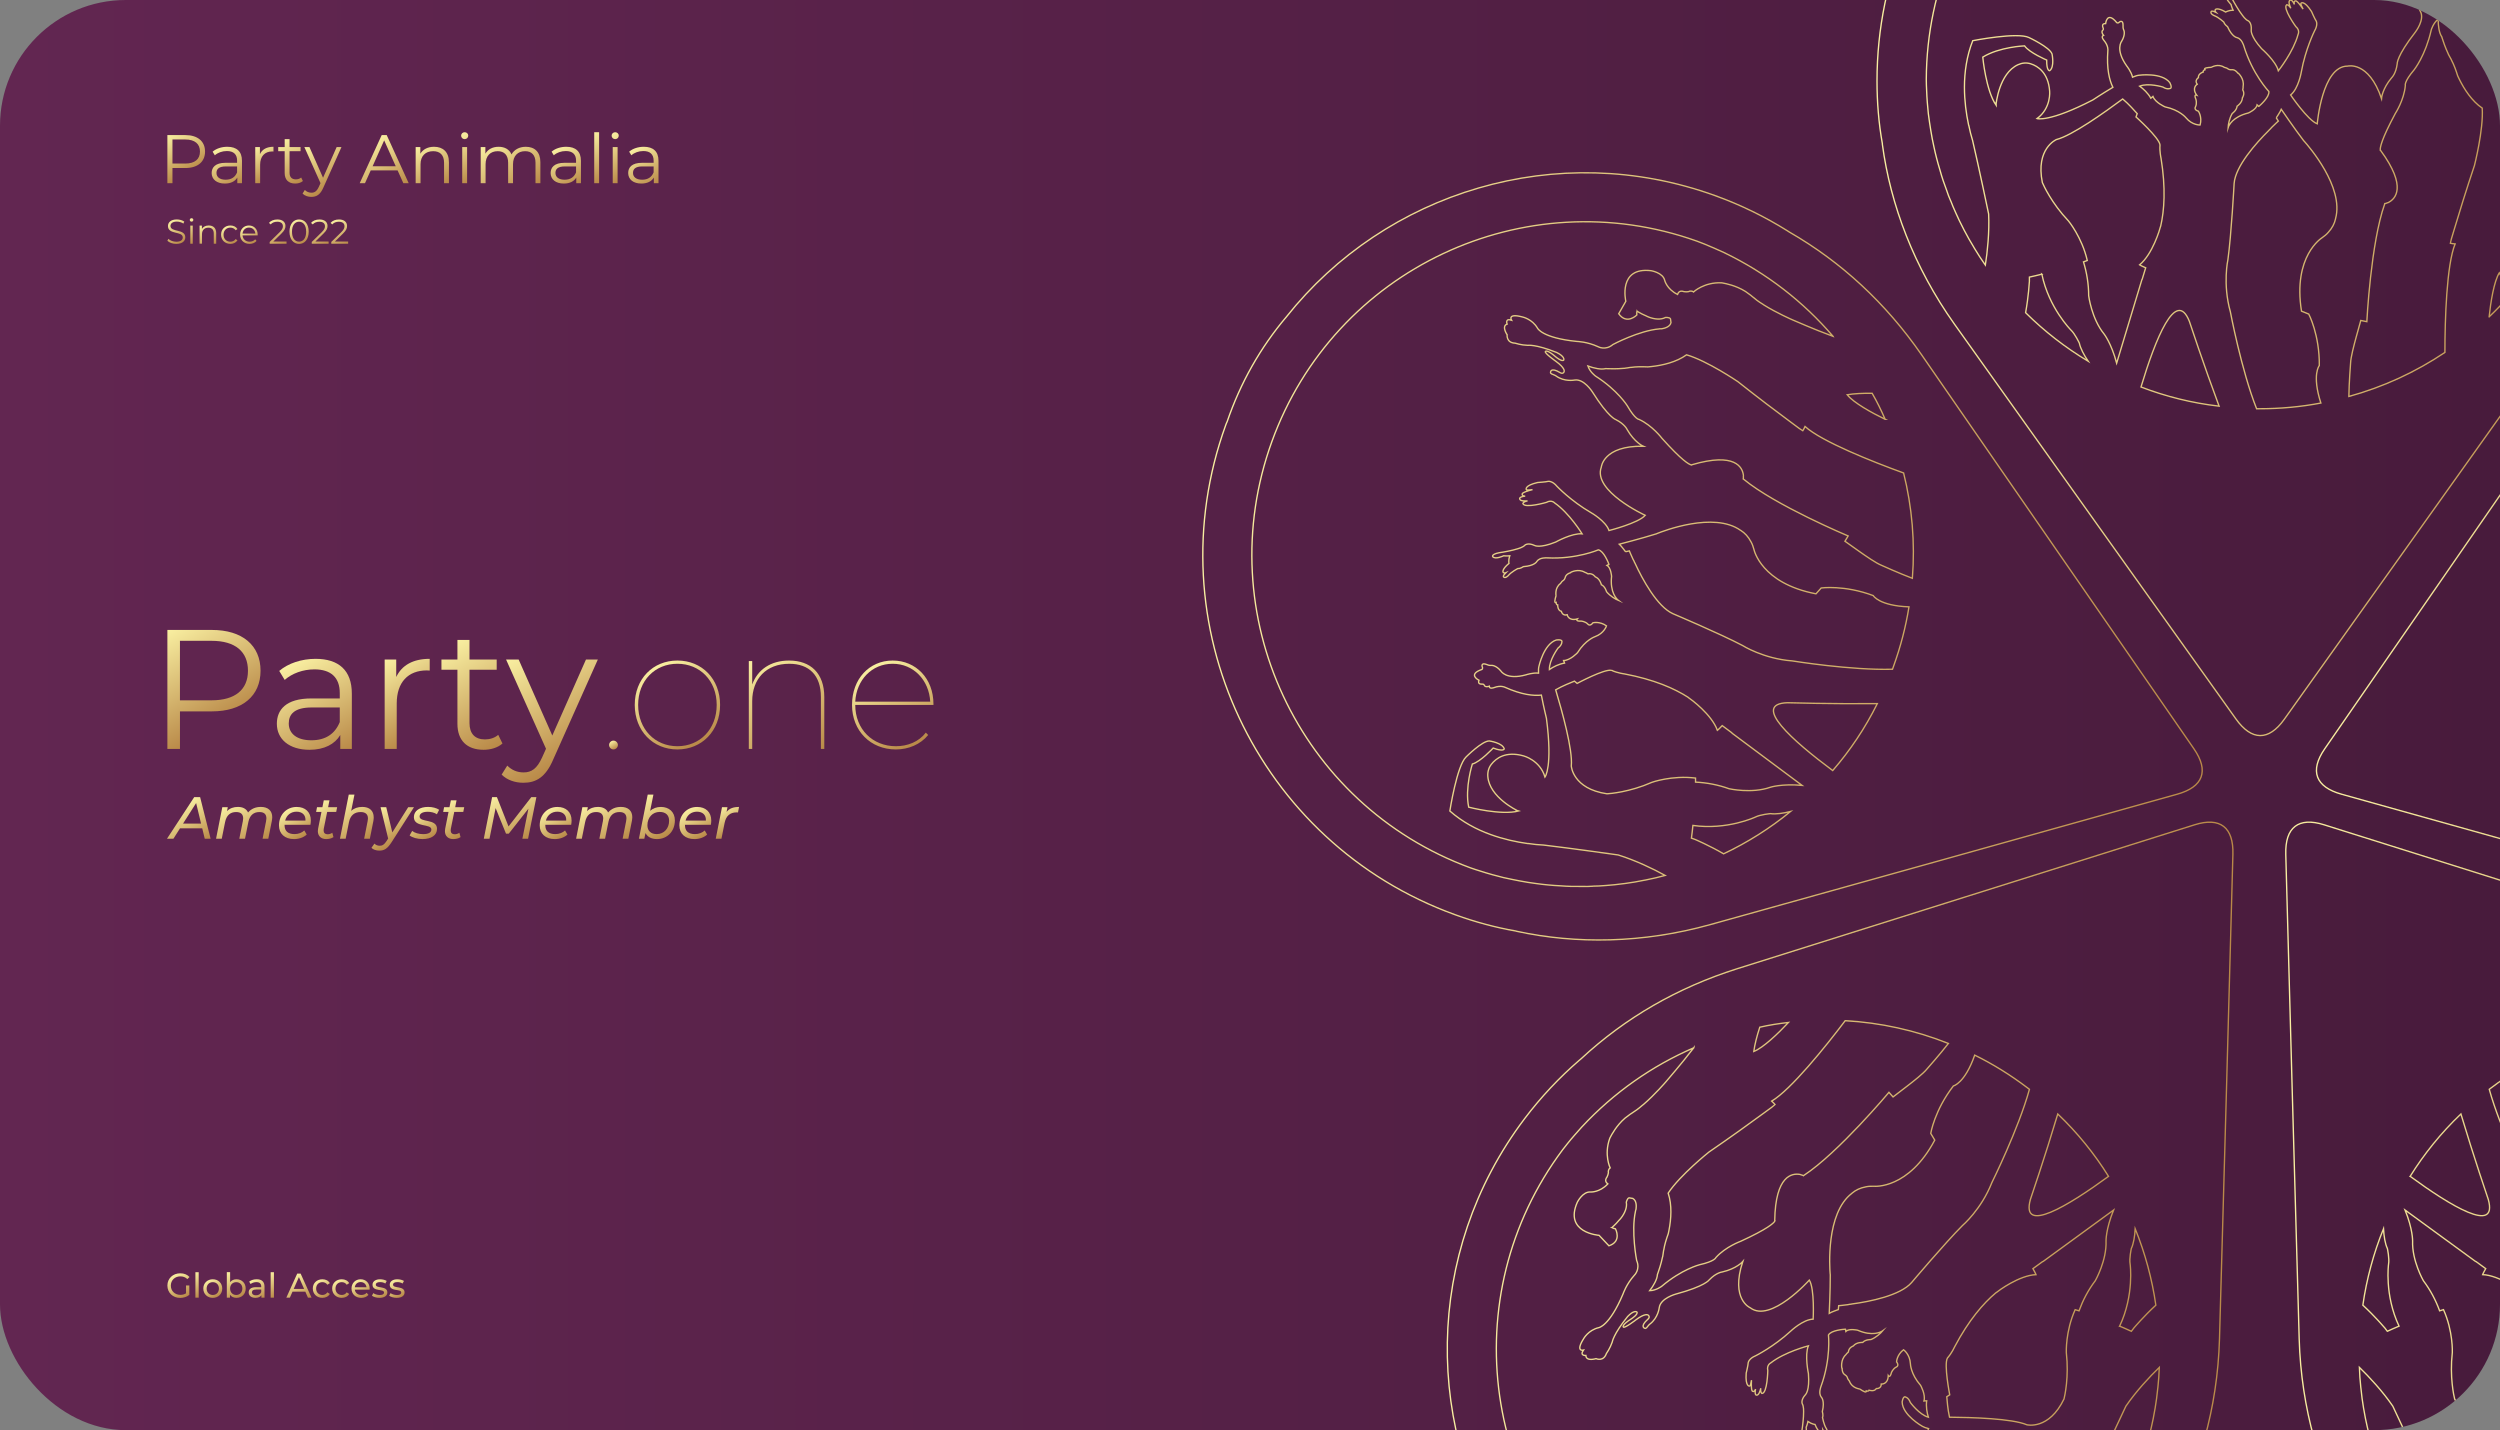 <?xml version="1.0" encoding="UTF-8"?>
<svg id="Layer_1" data-name="Layer 1" xmlns="http://www.w3.org/2000/svg" xmlns:xlink="http://www.w3.org/1999/xlink" viewBox="0 0 1818 1040">
  <rect x="0" y="0" width="1818" height="1040" fill="#808080" stroke="none"/>
  <defs>
    <style>
      .cls-1 {
        stroke: url(#linear-gradient-2);
      }

      .cls-1, .cls-2, .cls-3, .cls-4, .cls-5 {
        stroke-miterlimit: 10;
      }

      .cls-1, .cls-2, .cls-3, .cls-4, .cls-5, .cls-6 {
        fill: none;
      }

      .cls-2 {
        stroke: url(#linear-gradient-3);
      }

      .cls-7 {
        fill: url(#linear-gradient-51);
      }

      .cls-8 {
        fill: url(#linear-gradient-17);
      }

      .cls-9 {
        fill: url(#linear-gradient-43);
      }

      .cls-10 {
        fill: url(#linear-gradient-15);
      }

      .cls-11 {
        fill: url(#linear-gradient-58);
      }

      .cls-12 {
        fill: url(#linear-gradient-18);
      }

      .cls-13 {
        fill: url(#linear-gradient-56);
      }

      .cls-3 {
        stroke: url(#linear-gradient-4);
      }

      .cls-14 {
        fill: url(#linear-gradient-40);
      }

      .cls-4 {
        stroke: url(#linear-gradient-6);
      }

      .cls-15 {
        fill: url(#linear-gradient-52);
      }

      .cls-16 {
        fill: url(#linear-gradient-28);
      }

      .cls-17 {
        fill: url(#linear-gradient-14);
      }

      .cls-18 {
        fill: url(#linear-gradient-36);
      }

      .cls-19 {
        fill: url(#linear-gradient-20);
      }

      .cls-20 {
        fill: url(#linear-gradient-53);
      }

      .cls-21 {
        fill: url(#linear-gradient-60);
      }

      .cls-22 {
        fill: url(#linear-gradient-35);
      }

      .cls-23 {
        fill: url(#linear-gradient-48);
      }

      .cls-24 {
        fill: url(#linear-gradient-32);
      }

      .cls-25 {
        fill: url(#linear-gradient-11);
      }

      .cls-26 {
        fill: url(#linear-gradient-50);
      }

      .cls-27 {
        fill: url(#linear-gradient-63);
      }

      .cls-28 {
        fill: url(#linear-gradient-39);
      }

      .cls-29 {
        fill: url(#linear-gradient-10);
      }

      .cls-30 {
        fill: url(#linear-gradient-59);
      }

      .cls-31 {
        fill: url(#linear-gradient-49);
      }

      .cls-32 {
        fill: url(#linear-gradient-37);
      }

      .cls-33 {
        fill: url(#linear-gradient-16);
      }

      .cls-5 {
        stroke: url(#linear-gradient-5);
      }

      .cls-34 {
        fill: url(#linear-gradient-31);
      }

      .cls-35 {
        fill: url(#linear-gradient-61);
      }

      .cls-36 {
        fill: url(#linear-gradient-62);
      }

      .cls-37 {
        fill: url(#linear-gradient-41);
      }

      .cls-38 {
        fill: url(#linear-gradient-21);
      }

      .cls-39 {
        fill: url(#linear-gradient-25);
      }

      .cls-40 {
        fill: url(#linear-gradient-54);
      }

      .cls-41 {
        fill: url(#linear-gradient-45);
      }

      .cls-42 {
        fill: url(#linear-gradient-55);
      }

      .cls-43 {
        clip-path: url(#clippath);
      }

      .cls-44 {
        fill: url(#linear-gradient-34);
      }

      .cls-45 {
        fill: url(#linear-gradient-7);
      }

      .cls-46 {
        fill: url(#linear-gradient-24);
      }

      .cls-47 {
        fill: url(#linear-gradient-9);
      }

      .cls-48 {
        fill: url(#linear-gradient-22);
      }

      .cls-49 {
        fill: url(#linear-gradient-42);
      }

      .cls-50 {
        fill: url(#linear-gradient);
      }

      .cls-51 {
        fill: url(#linear-gradient-27);
      }

      .cls-52 {
        fill: url(#linear-gradient-33);
      }

      .cls-53 {
        fill: url(#linear-gradient-38);
      }

      .cls-54 {
        fill: url(#linear-gradient-29);
      }

      .cls-55 {
        fill: url(#linear-gradient-30);
      }

      .cls-56 {
        fill: url(#linear-gradient-23);
      }

      .cls-57 {
        fill: url(#linear-gradient-19);
      }

      .cls-58 {
        fill: url(#linear-gradient-8);
      }

      .cls-59 {
        fill: url(#linear-gradient-44);
      }

      .cls-60 {
        fill: url(#linear-gradient-57);
      }

      .cls-61 {
        fill: url(#linear-gradient-47);
      }

      .cls-62 {
        fill: url(#linear-gradient-46);
      }

      .cls-63 {
        fill: url(#linear-gradient-12);
      }

      .cls-64 {
        fill: url(#linear-gradient-13);
      }

      .cls-65 {
        fill: url(#linear-gradient-26);
      }
    </style>
    <clipPath id="clippath">
      <rect class="cls-6" y="0" width="1818" height="1040" rx="91.49" ry="91.49"/>
    </clipPath>
    <linearGradient id="linear-gradient" x1="0" y1="520" x2="1818" y2="520" gradientUnits="userSpaceOnUse">
      <stop offset="0" stop-color="#622651"/>
      <stop offset="1" stop-color="#481b3c"/>
    </linearGradient>
    <linearGradient id="linear-gradient-2" x1="1364.46" y1="157.89" x2="1921.52" y2="157.89" gradientUnits="userSpaceOnUse">
      <stop offset="0" stop-color="#f9efa1"/>
      <stop offset="1" stop-color="#b98948"/>
    </linearGradient>
    <linearGradient id="linear-gradient-3" x1="874.18" y1="404.59" x2="1601.97" y2="404.59" xlink:href="#linear-gradient-2"/>
    <linearGradient id="linear-gradient-4" x1="1684.01" y1="404.59" x2="2411.8" y2="404.59" xlink:href="#linear-gradient-2"/>
    <linearGradient id="linear-gradient-5" x1="1661.69" y1="928.5" x2="2234.02" y2="928.5" xlink:href="#linear-gradient-2"/>
    <linearGradient id="linear-gradient-6" x1="1051.96" y1="928.5" x2="1624.29" y2="928.5" xlink:href="#linear-gradient-2"/>
    <linearGradient id="linear-gradient-7" x1="126.33" y1="927.09" x2="135.53" y2="943.02" xlink:href="#linear-gradient-2"/>
    <linearGradient id="linear-gradient-8" x1="138.98" y1="926.91" x2="147.61" y2="941.86" xlink:href="#linear-gradient-2"/>
    <linearGradient id="linear-gradient-9" x1="151.3" y1="931.1" x2="158.18" y2="943" xlink:href="#linear-gradient-2"/>
    <linearGradient id="linear-gradient-10" x1="163.94" y1="925.7" x2="174.28" y2="943.62" xlink:href="#linear-gradient-2"/>
    <linearGradient id="linear-gradient-11" x1="182.9" y1="930.94" x2="190.77" y2="944.58" xlink:href="#linear-gradient-2"/>
    <linearGradient id="linear-gradient-12" x1="193.71" y1="926.91" x2="202.34" y2="941.86" xlink:href="#linear-gradient-2"/>
    <linearGradient id="linear-gradient-13" x1="210.31" y1="929.53" x2="220.49" y2="947.17" xlink:href="#linear-gradient-2"/>
    <linearGradient id="linear-gradient-14" x1="230.85" y1="931.16" x2="237.72" y2="943.06" xlink:href="#linear-gradient-2"/>
    <linearGradient id="linear-gradient-15" x1="244.92" y1="931.16" x2="251.79" y2="943.06" xlink:href="#linear-gradient-2"/>
    <linearGradient id="linear-gradient-16" x1="258.85" y1="931.16" x2="265.84" y2="943.26" xlink:href="#linear-gradient-2"/>
    <linearGradient id="linear-gradient-17" x1="272.6" y1="931.23" x2="279.48" y2="943.14" xlink:href="#linear-gradient-2"/>
    <linearGradient id="linear-gradient-18" x1="285.12" y1="931.23" x2="292" y2="943.14" xlink:href="#linear-gradient-2"/>
    <linearGradient id="linear-gradient-19" x1="123.72" y1="160.92" x2="132.62" y2="176.34" xlink:href="#linear-gradient-2"/>
    <linearGradient id="linear-gradient-20" x1="135.14" y1="160.87" x2="143.48" y2="175.31" xlink:href="#linear-gradient-2"/>
    <linearGradient id="linear-gradient-21" x1="146.04" y1="163.55" x2="154.75" y2="178.65" xlink:href="#linear-gradient-2"/>
    <linearGradient id="linear-gradient-22" x1="164" y1="164.86" x2="170.77" y2="176.58" xlink:href="#linear-gradient-2"/>
    <linearGradient id="linear-gradient-23" x1="177.71" y1="164.86" x2="184.57" y2="176.75" xlink:href="#linear-gradient-2"/>
    <linearGradient id="linear-gradient-24" x1="196.6" y1="161.06" x2="206.55" y2="178.28" xlink:href="#linear-gradient-2"/>
    <linearGradient id="linear-gradient-25" x1="213.2" y1="161.03" x2="221.8" y2="175.92" xlink:href="#linear-gradient-2"/>
    <linearGradient id="linear-gradient-26" x1="227.2" y1="161.06" x2="237.15" y2="178.28" xlink:href="#linear-gradient-2"/>
    <linearGradient id="linear-gradient-27" x1="241.4" y1="161.06" x2="251.34" y2="178.28" xlink:href="#linear-gradient-2"/>
    <linearGradient id="linear-gradient-28" x1="122.57" y1="97.75" x2="138.65" y2="125.6" xlink:href="#linear-gradient-2"/>
    <linearGradient id="linear-gradient-29" x1="157.78" y1="108.23" x2="173.16" y2="134.87" xlink:href="#linear-gradient-2"/>
    <linearGradient id="linear-gradient-30" x1="184.94" y1="107.33" x2="197.22" y2="128.6" xlink:href="#linear-gradient-2"/>
    <linearGradient id="linear-gradient-31" x1="204.21" y1="102.81" x2="220.77" y2="131.5" xlink:href="#linear-gradient-2"/>
    <linearGradient id="linear-gradient-32" x1="223.63" y1="105.61" x2="241.23" y2="136.09" xlink:href="#linear-gradient-2"/>
    <linearGradient id="linear-gradient-33" x1="265.36" y1="105.29" x2="285.43" y2="140.05" xlink:href="#linear-gradient-2"/>
    <linearGradient id="linear-gradient-34" x1="304.1" y1="105.88" x2="321.54" y2="136.09" xlink:href="#linear-gradient-2"/>
    <linearGradient id="linear-gradient-35" x1="329.61" y1="100.52" x2="346.29" y2="129.42" xlink:href="#linear-gradient-2"/>
    <linearGradient id="linear-gradient-36" x1="358.62" y1="101.71" x2="380.86" y2="140.23" xlink:href="#linear-gradient-2"/>
    <linearGradient id="linear-gradient-37" x1="404.28" y1="108.23" x2="419.65" y2="134.87" xlink:href="#linear-gradient-2"/>
    <linearGradient id="linear-gradient-38" x1="425.42" y1="100.01" x2="442.37" y2="129.37" xlink:href="#linear-gradient-2"/>
    <linearGradient id="linear-gradient-39" x1="439.06" y1="100.52" x2="455.74" y2="129.42" xlink:href="#linear-gradient-2"/>
    <linearGradient id="linear-gradient-40" x1="460.68" y1="108.23" x2="476.05" y2="134.87" xlink:href="#linear-gradient-2"/>
    <linearGradient id="linear-gradient-41" x1="123.82" y1="456.88" x2="163.58" y2="525.75" xlink:href="#linear-gradient-2"/>
    <linearGradient id="linear-gradient-42" x1="210.88" y1="482.8" x2="248.9" y2="548.65" xlink:href="#linear-gradient-2"/>
    <linearGradient id="linear-gradient-43" x1="278.04" y1="480.58" x2="308.39" y2="533.15" xlink:href="#linear-gradient-2"/>
    <linearGradient id="linear-gradient-44" x1="325.68" y1="469.4" x2="366.63" y2="540.32" xlink:href="#linear-gradient-2"/>
    <linearGradient id="linear-gradient-45" x1="373.7" y1="476.31" x2="417.21" y2="551.67" xlink:href="#linear-gradient-2"/>
    <linearGradient id="linear-gradient-46" x1="444.53" y1="539.02" x2="447.73" y2="544.56" xlink:href="#linear-gradient-2"/>
    <linearGradient id="linear-gradient-47" x1="476.45" y1="484.63" x2="508.81" y2="540.68" xlink:href="#linear-gradient-2"/>
    <linearGradient id="linear-gradient-48" x1="547.6" y1="478.95" x2="589" y2="550.66" xlink:href="#linear-gradient-2"/>
    <linearGradient id="linear-gradient-49" x1="633.35" y1="484.84" x2="666.14" y2="541.62" xlink:href="#linear-gradient-2"/>
    <linearGradient id="linear-gradient-50" x1="128.87" y1="586.81" x2="144.96" y2="614.67" xlink:href="#linear-gradient-2"/>
    <linearGradient id="linear-gradient-51" x1="167.53" y1="583.62" x2="185.81" y2="615.29" xlink:href="#linear-gradient-2"/>
    <linearGradient id="linear-gradient-52" x1="208.86" y1="588.71" x2="220.43" y2="608.74" xlink:href="#linear-gradient-2"/>
    <linearGradient id="linear-gradient-53" x1="231.17" y1="584.48" x2="244.53" y2="607.62" xlink:href="#linear-gradient-2"/>
    <linearGradient id="linear-gradient-54" x1="248.02" y1="581.09" x2="265.75" y2="611.79" xlink:href="#linear-gradient-2"/>
    <linearGradient id="linear-gradient-55" x1="276.98" y1="586.88" x2="291.03" y2="611.23" xlink:href="#linear-gradient-2"/>
    <linearGradient id="linear-gradient-56" x1="303.33" y1="589.06" x2="314.54" y2="608.48" xlink:href="#linear-gradient-2"/>
    <linearGradient id="linear-gradient-57" x1="323.58" y1="584.48" x2="336.94" y2="607.62" xlink:href="#linear-gradient-2"/>
    <linearGradient id="linear-gradient-58" x1="361.12" y1="577.79" x2="380.76" y2="611.81" xlink:href="#linear-gradient-2"/>
    <linearGradient id="linear-gradient-59" x1="398.47" y1="588.71" x2="410.04" y2="608.74" xlink:href="#linear-gradient-2"/>
    <linearGradient id="linear-gradient-60" x1="429.36" y1="583.62" x2="447.64" y2="615.29" xlink:href="#linear-gradient-2"/>
    <linearGradient id="linear-gradient-61" x1="465.66" y1="580.95" x2="482.26" y2="609.7" xlink:href="#linear-gradient-2"/>
    <linearGradient id="linear-gradient-62" x1="500.04" y1="588.71" x2="511.61" y2="608.74" xlink:href="#linear-gradient-2"/>
    <linearGradient id="linear-gradient-63" x1="523.08" y1="588.15" x2="532.9" y2="605.17" xlink:href="#linear-gradient-2"/>
  </defs>
  <g class="cls-43">
    <rect class="cls-50" y="0" width="1818" height="1040"/>
    <g>
      <path class="cls-1" d="m1732.07-204.42c-27.51-10.18-56.29-15.08-86.31-14.58-.88-.13-1.89-.13-2.76-.13-153.53,0-278.04,124.51-278.04,278.04,0,15.58,1.26,30.78,3.9,45.6v.5c5.9,43.97,22.99,89.33,52.39,130.66,68.09,95.74,136.44,191.47,204.66,287.08,11.43,16.08,23.87,16.21,35.18.37,67.34-94.73,134.93-189.21,202.27-283.94,26.38-37.19,43.47-77.52,51.14-120.74.13-.5.25-1.13.38-1.63,4.02-18.72,6.16-38.07,6.16-57.92,0-122.37-79.03-226.4-188.96-263.33Zm-161.32,309.82c-.38,4.78.75,9.67.75,9.67,3.52,21.73,2.39,37.94-.25,49.38l-.12.25c-.5,2.13-5.78,20.1-15.2,27.89,0,0,.75.5,1.89,1.01l2.51,1.13c-.88,2.77-1.63,5.53-2.51,8.29l-.25.38-18.34,60.68c-3.9-14.58-9.17-21.24-9.17-21.24-9.05-11.05-11.18-27.77-11.18-27.77,0-8.54-1.38-16.83-3.77-24.62,1.76-.63,2.76-1.01,2.76-1.01-3.89-16.96-13.69-28.77-13.69-28.77-12.31-12.94-18.22-26.13-18.85-27.64l-.13-.25c-5.03-24.75,10.18-31.29,10.18-31.29,11.43-2.89,35.18-19.85,48.24-29.52,4.65,3.89,8.79,8.79,10.55,10.67-.38.88-.63,1.64-.88,2.39,0,0,16.84,15.07,17.47,20.35Zm21.36,128.27s10.3,31.29,21.61,61.69c-19.73-2.26-38.82-7.04-56.79-13.94,10.43-34.68,25.38-72.37,35.18-47.75Zm-107.29-34.3c5.15,24.62,21.11,40.58,21.11,40.58,3.02,2.77,6.16,9.55,6.16,9.55.75,3.77,3.39,8.67,6.41,13.19-16.58-9.93-31.79-21.73-45.48-35.3,2.13-11.68,2.76-22.86,2.76-22.86v-3.02c3.02-.63,6.03-1.38,9.05-2.13Zm170.49-113.7s3.02-4.52,3.64-6.16c0,0,9.8,14.32,16.33,22.87,0,0,.13.12.38.37,2.89,3.27,29.15,33.17,22.74,56.29v.13c-.75,3.39-2.39,6.66-5.28,9.8-1.26,1.51-2.89,2.77-4.65,4.02,0,0-21.23,13.19-14.82,53.27l5.28,2.13s7.92,15.08,7.67,37.44c0,0-5.53,6.53,1.13,27.26-14.45,2.77-29.4,4.15-44.72,4.15h-2.01c-11.05-27.89-19.1-70.61-19.1-70.61-5.65-20.23-1.76-37.81-1.76-37.81,2.51-18.22,4.52-55.41,4.52-55.41.88-12.43,15.96-29.4,25.26-38.57.25-.37.63-.75,1-1.01l1.13-1.26c2.89-2.89,4.77-4.52,4.77-4.52l-1.51-2.39Zm75.88,23.75c-.12,0-.12-.13-.25-.13-.25-1.88.75-7.79,10.93-26.76,0,0,6.41-9.8,7.29-20.35,0,0-1.13-2.52,6.41-11.43,0,0,8.29-10.42,12.44-29.02,0,0,1.38-4.9,5.02-7.79,0,4.77.63,9.93,2.64,12.82v.12c.13.13.25.5.25.75.63,2.13,2.39,7.17,4.4,11.43,0,.12.13.25.13.37.38.75.75,1.26,1,1.88.38.63.75,1.39,1.13,2.01.13.13.13.25.13.25v.13c1.88,3.52,3.27,7.41,4.52,11.43.38.88.75,1.64,1.13,2.39,3.64,7.42,9.17,15.96,16.71,21.11,1.01,15.7-5.65,41.71-5.65,41.71-5.65,16.84-11.43,35.43-14.7,46.49-1.76,5.78-2.89,9.55-2.89,10.05,1,.25,2.26.38,3.52.5-6.16,15.08-7.41,55.03-7.41,78.9-21.11,14.2-44.73,25.13-69.85,32.03.13-9.8,1.26-24.37,1.26-24.37.12-4.15,2.39-12.69,4.14-19.1l.63-2.26,2.64-9.55,4.4.88s2.89-57.29,12.94-85.43c.13-.13.13-.25.13-.38,0,0,.12,0,.5-.12.12,0,.37-.12.75-.25.38-.13.75-.37,1.13-.37.13,0,.13-.13.25-.13,4.9-2.51,13.94-11.05-5.66-37.81Zm78.9,120.99c1.13-10.68,3.52-25.76,7.41-32.04,2.51,4.53,4.9,10.18,7.16,16.71-4.52,5.4-9.42,10.43-14.57,15.33Zm43.84-56.16c0-1.63.13-5.9.25-11.56.25-5.78.5-12.94,1.01-20.35,0,0,.75-12.31,3.14-23.37,0,0,.13-.12.13-.25s.13-.37.13-.63c.63-3.27,1.63-6.41,2.64-9.05l.5-1.38,1.26-4.4c1.76-8.04.5-15.58.12-17.84-.12-.37-.12-.63-.12-.63-3.77-12.18-13.19-16.96-13.19-16.96.5-1.26-.38-2.77-.38-2.77-1.26-1.01-1.76-3.77-1.76-3.77,0-3.52-2.26-3.77-3.52-3.77,1-8.79,6.53-12.31,6.53-12.31,4.77-3.14,3.14-11.68,3.14-11.68-5.53-23.75-27.14-9.67-27.14-9.67l-10.3-1.76c-5.78,8.42,3.64,12.69,3.64,12.69.38-.26,2.51-1.01,2.76-1.01l-.12.12c0,.63-.75,3.27-.88,6.53v.37c-.13,1.01-.25,1.89-.25,3.02,0,4.15,1,8.55,3.89,11.18,0,0,1.26,2.89.25,3.77l-2.39,1.26h-.13c-3.02.37-5.28-2.77-6.41-4.77-.25-.63-.37-1.13-.5-1.39-.12,0-.12-.12-.12-.12-6.28-13.69-22.24-28.02-22.24-28.02-6.16-3.52-5.15-9.55-5.15-9.55.75-8.79-1.63-15.83-1.63-15.83-6.28-24.88-.63-30.28-.63-30.28,4.9-5.9,3.9-12.94,3.9-12.94-1.01-11.56-4.9-6.78-4.9-6.78-.25-5.15-3.77-2.01-3.77-2.01-2.89-3.52-7.28,2.64-7.28,2.64,0,0-5.78,1.26-3.77,7.54,0,0,.13,4.65,1.63,9.17,0,0,2.77,4.9,2.26,21.36v.25c-.75,6.4-3.02,6.66-3.39,6.66-1.88-.63.13-6.15.13-6.15,3.27-8.42,1.13-8.55,1.13-8.55-1.38-.37-4.15,9.8-4.15,9.8-2.26,7.79-4.65,8.04-5.03,8.04-2.26-.12-1.63-2.51-1.63-2.51,1.63-8.04-2.14-6.66-2.14-6.66-1.13.13-.88,2.39-.88,2.39,0,1.38-.25,2.26-.25,2.26-2.13,7.29,1.76,13.69,1.76,13.69,3.39,6.03-3.64,15.08-3.64,15.08-13.7,17.59-13.19,22.99-13.19,22.99-.88,7.29-4.02,10.17-4.02,10.17-6.91,8.17-7.41,15.08-7.41,15.08-9.42-27.51-24.62-23.5-24.62-23.5-18.59-.12-22.11,41.97-22.11,41.97-7.04-2.77-19.35-20.99-19.35-20.99,5.78-4.64,7.79-16.83,7.79-16.83,3.02-16.58,9.55-29.65,9.55-29.65,2.76-4.65,1.25-7.29,1.25-7.29-1-1.38-3.39-6.91-3.39-6.91-5.53-8.55-7.66-6.03-7.66-6.03-.5.37.75,2.76,1.51,4.27-4.9-7.29-5.66-5.91-5.66-5.91-1.13.13-.88,1.64-.63,2.52-1.89-4.02-3.14-3.14-3.14-3.14-1.63.88-.25,4.27.5,5.91-1.76-2.9-3.02-2.52-3.02-2.52-3.02,2.52,6.66,15.83,6.66,15.83,3.27,2.77,1.63,5.78,1.63,5.78-3.27,12.44-14.32,26.38-14.32,26.38-1.88-7.16-12.19-16.08-12.19-16.08-8.42-9.42-7.54-13.57-7.54-13.57.5-5.28-2.14-6.66-2.14-6.66-2.01-.75-4.27-4.02-4.27-4.02-2.64-3.39-5.9-9.17-5.9-9.17-4.15-8.17-5.66-6.03-5.66-6.03-1.63,2.52,3.27,7.29,3.27,7.29.5,2.13,1.51,4.15,1.51,4.15-3.39.12-5.4,1.38-5.4,1.38-5.91-3.52-7.41-1.88-7.41-1.88-.75.88.13,1.88.25,2.01-3.14-1.51-3.39-.5-3.39-.5-.88,1.63,2.01,2.89,2.01,2.89,3.52,1.25,7.29,4.9,7.29,4.9.25,1.51,2.64,3.27,2.64,3.27,3.39,7.66,6.91,7.91,6.91,7.91,3.52.88,4.9,6.03,4.9,6.03,6.28,20.61,18.22,33.17,18.22,33.17.5,4.02-6.28,9.93-7.29,10.8h-.13c-.5-.63-1.13-1.13-1.13-1.13-.38,3.26-6.28,5.9-6.28,5.9-11.43,2.77-14.32,9.05-14.82,10.68.13-2.39.88-6.66,3.02-10.3,0,0,3.27-2.26,3.52-5.28,0,0,3.77-2.39,3.89-6.16,0,0,2.01-2.76.25-5.65v-.25c.25-.88.25-1.64.25-2.39,1.01-5.53-3.52-9.55-3.52-9.55h-.25c-2.39-3.14-4.65-2.52-4.65-2.52-1.51.13-2.39-.5-2.39-.5-.88-.75-1.88-1-2.89-1.25-4.65-3.02-9.3,0-9.55,0-2.51.12-5.78.5-4.52,1.75,0,0-1.63.5-1.25,1.64,0,0-3.77,1.13-3.52,4.14,0,0-3.02,1.89-.88,4.78,0,0-4.15,2.51-.38,7.91,0,0-2.26-.88-.5,3.14,0,0,.88,2.89-.37,5.4,0,0-1.38,2.13,2.13,3.14,0,0,2.89,4.15,1.25,10.05,0,0-5.65.25-10.17-5.15,0,0-4.52-5.78-15.33-8.04,0,0-7.03-3.02-8.79-7.54,0,0-.5.5-1.51,1.26-2.13-3.77-5.4-6.78-8.17-8.8,6.41-2.52,16.84.63,16.84.63,3.52,2.26,5.78.88,5.78.88,1.01-1.13-.75-4.15-.75-4.15-5.9-7.54-22.36-5.28-22.36-5.28-1.26.12-2.77.63-4.65,1.38-1.01-4.15-4.27-8.17-4.27-8.17-8.54-12.06-3.64-17.97-3.64-17.97,2.89-4.9,1.63-7.78,1.63-7.78-.88-1.64-.63-3.52-.63-3.52.13-4.77-2.64-2.64-2.64-2.64-1.13,1.26-2.01.37-2.01.37-7.04-8.67-8.04.75-8.04.75-3.39-.12-1.88,3.02-1.88,3.02.5,1.13,0,1.63,0,1.63-1.88,1.38.38,3.9.38,3.9-2.26.88.25,3.64.25,3.64,3.39,4.02,2.89,7.29,2.89,7.29-1.01,13.44,1.13,21.73,3.64,26.88-7.79,4.65-14.57,9.17-14.57,9.17-31.79,16.46-40.58,13.57-40.58,13.57,10.43-7.66,9.17-19.97,9.17-19.97-1-13.57-8.67-18.22-13.7-19.85-3.01-1.01-6.28-.75-9.29.63-13.82,6.28-15.96,28.65-15.96,28.65q0-.12-.13-.25c.13.37.25.75.25,1.26-7.54-10.81-9.8-35.18-9.8-35.18,12.31-7.53,30.4-8.17,30.4-8.17,3.39,4.9,16.08,10.31,16.08,10.31-.13,8.04,2.13,7.78,2.13,7.78,3.77-2.64,1.76-12.18,1.76-12.18-1.63-4.9-16.71-11.94-16.71-11.94-8.29-4.15-40.96,2.26-40.96,2.26-4.4,11.18-6.03,22.74-6.03,33.8,0,9.8,1.26,19.22,3.02,27.51,0,.12,0,.25.13.25.75,3.9,1.76,7.66,2.76,10.93,4.52,19.22,11.56,52.89,11.68,53.52.63,13.07-.88,27.64-2.39,37.19-2.76-3.9-5.4-8.04-7.91-12.18-.13-.25-.38-.63-.5-.88-2.52-4.02-4.78-8.17-7.04-12.43-.13-.38-.38-.75-.63-1.26-1.88-3.64-3.77-7.41-5.4-11.18-.13-.37-.38-.75-.5-1.13-1.13-2.39-2.13-4.9-3.14-7.54-.13-.12-.25-.25-.25-.5-1.01-2.26-1.88-4.52-2.64-6.91-1.88-4.9-3.64-10.05-5.02-15.2-.88-2.77-1.63-5.53-2.39-8.42-.75-2.77-1.38-5.66-2.01-8.55-.88-3.9-1.63-7.79-2.26-11.81-.63-4.02-1.26-8.04-1.76-12.06-.25-2.77-.5-5.4-.75-8.17-.25-2.89-.38-5.91-.5-8.8-.13-2.64-.25-5.28-.25-8.04.63-133.3,108.8-241.22,242.23-241.22s241.73,107.92,242.35,241.1c0,1.88-.12,3.77-.12,5.78-.13,5.28-.63,10.43-1.01,15.7-3.52,34.3-14.07,66.46-30.28,95.1Z"/>
      <g>
        <path class="cls-2" d="m935.44,230.42c-18.93,22.41-33.32,47.8-43.06,76.21-.42.78-.76,1.73-1.06,2.56-52.21,144.38,22.53,303.81,166.91,356.02,14.65,5.3,29.37,9.28,44.21,11.85l.47.17c43.36,9.4,91.82,8.76,140.69-4.83,113.19-31.48,226.46-63.19,339.57-94.83,19.01-5.28,23.36-16.93,12.32-32.95-66.18-95.55-132.04-191.24-198.22-286.78-26-37.46-58.11-67.24-96.15-89.15-.43-.29-.98-.62-1.41-.91-16.24-10.15-33.7-18.74-52.37-25.49-115.08-41.62-239.78-2.68-311.9,88.14Zm236.49,257.07c4.37,1.98,9.35,2.58,9.35,2.58,21.64,4.08,36.49,10.66,46.35,17.03l.19.2c1.84,1.2,16.94,12.27,21.05,23.78,0,0,.73-.54,1.59-1.43l1.92-1.98c2.3,1.77,4.65,3.42,6.95,5.18l.27.37,50.83,37.89c-15.03-1.29-23.09,1.4-23.09,1.4-13.47,4.75-29.91,1.07-29.91,1.07-8.03-2.9-16.3-4.43-24.44-4.83.01-1.87,0-2.94,0-2.94-17.27-2.11-31.71,3.09-31.71,3.09-16.35,7.18-30.77,8.25-32.4,8.32l-.28.03c-24.99-3.69-25.96-20.21-25.96-20.21,1.17-11.73-6.7-39.83-11.35-55.41,5.24-3.05,11.26-5.28,13.63-6.3.7.66,1.33,1.15,1.95,1.64,0,0,19.9-10.71,25.08-9.5Zm127.89,23.54s32.92.95,65.36.66c-8.84,17.78-19.82,34.12-32.43,48.66-29.06-21.6-59.42-48.48-32.94-49.32Zm-68.74,89.23c24.91,3.53,45.34-6.05,45.34-6.05,3.63-1.89,11.08-2.54,11.08-2.54,3.8.57,9.31-.24,14.58-1.54-14.97,12.22-31.25,22.5-48.67,30.76-10.26-5.98-20.56-10.37-20.56-10.37l-2.84-1.03c.44-3.05.75-6.14,1.07-9.23Zm-48.94-199s-3.23-4.37-4.55-5.52c0,0,16.8-4.35,27.06-7.58,0,0,.16-.08.48-.23,4.06-1.61,41.11-16.13,60.66-2.24l.12.04c2.93,1.86,5.45,4.51,7.42,8.29.99,1.7,1.62,3.66,2.2,5.74,0,0,5.18,24.45,45.05,32.06l3.8-4.24s16.87-2.32,37.81,5.52c0,0,4.26,7.42,26.02,8.21-2.31,14.53-6.1,29.06-11.31,43.47l-.68,1.89c-29.99.91-72.9-6.06-72.9-6.06-20.94-1.56-36.16-11.21-36.16-11.21-16.28-8.56-50.57-23.1-50.57-23.1-11.39-5.06-22.22-25-27.68-36.87-.27-.36-.5-.85-.6-1.29l-.8-1.49c-1.73-3.7-2.63-6.03-2.63-6.03l-2.76.6Zm48.14-63.28c-.04.12-.16.07-.21.19-1.86-.4-7.07-3.36-21.45-19.38,0,0-7.04-9.36-16.66-13.78,0,0-2.75.21-8.57-9.91,0,0-6.98-11.34-23.06-21.57,0,0-4.14-2.97-5.62-7.37,4.49,1.62,9.55,2.78,12.95,1.88l.12.04c.16-.07.56-.07.8.02,2.22.13,7.55.19,12.25-.25.12.04.28-.03.39,0,.84-.1,1.44-.28,2.11-.3.72-.14,1.56-.24,2.28-.38.16-.07.28-.03.28-.03l.12.04c3.95-.58,8.08-.55,12.29-.37.96-.05,1.8-.15,2.63-.25,8.21-.9,18.13-3.2,25.53-8.54,15.11,4.39,37.3,19.5,37.3,19.5,13.91,11.04,29.43,22.8,38.72,29.63,4.84,3.62,7.99,5.96,8.47,6.13.58-.86,1.13-2,1.67-3.13,12.09,10.92,49.23,25.68,71.68,33.8,6.17,24.68,8.42,50.61,6.37,76.59-9.17-3.45-22.49-9.47-22.49-9.47-3.86-1.53-11.12-6.56-16.55-10.39l-1.91-1.36-8.08-5.73,2.32-3.84s-52.89-22.2-75.94-41.22c-.08-.16-.19-.2-.31-.25,0,0,.04-.12.06-.51.04-.12.01-.39.02-.79,0-.4-.1-.84.03-1.19.04-.12-.08-.16-.04-.28-.69-5.46-5.65-16.87-37.48-7.54Zm140.61-33.05c-9.66-4.69-23.03-12.07-27.61-17.87,5.11-.82,11.24-1.15,18.15-1.05,3.54,6.09,6.6,12.41,9.46,18.92Zm-37.9-60.33c-1.53-.55-5.51-2.13-10.78-4.17-5.35-2.2-12-4.87-18.8-7.87,0,0-11.32-4.9-20.91-10.9,0,0-.07-.16-.19-.2s-.31-.25-.55-.33c-2.86-1.7-5.47-3.71-7.61-5.56l-1.13-.94-3.71-2.68c-6.97-4.39-14.48-5.77-16.73-6.18-.39-.01-.64-.1-.64-.1-12.74-.6-20.43,6.64-20.43,6.64-1.01-.9-2.73-.59-2.73-.59-1.37.84-4.14.37-4.14.37-3.31-1.2-4.32.84-4.74,2.02-7.93-3.93-9.36-10.33-9.36-10.33-1.33-5.56-9.92-6.93-9.92-6.93-24.21-2.88-18.33,22.23-18.33,22.23l-5.16,9.09c5.95,8.3,13.17.89,13.17.89-.11-.44-.09-2.7,0-2.94l.07.16c.59.21,2.82,1.82,5.84,3.05l.35.13c.9.46,1.69.88,2.75,1.26,3.9,1.41,8.38,1.96,11.84.14,0,0,3.14-.2,3.63,1.04l.37,2.67-.04.12c-.67,2.96-4.4,4.02-6.67,4.4-.68.02-1.19-.03-1.47,0-.04.12-.16.07-.16.07-15.01,1.25-33.91,11.38-33.91,11.38-5.4,4.6-10.73,1.6-10.73,1.6-8.01-3.7-15.44-3.85-15.44-3.85-25.53-2.55-28.69-9.71-28.69-9.71-3.88-6.61-10.84-8.06-10.84-8.06-11.21-2.98-8.05,2.3-8.05,2.3-4.93-1.52-3.17,2.86-3.17,2.86-4.29,1.52,0,7.75,0,7.75,0,0-.78,5.86,5.81,6.11,0,0,4.42,1.46,9.18,1.58,0,0,5.55-.93,20.86,5.14l.24.09c5.77,2.89,5.23,5.1,5.11,5.45-1.23,1.56-5.74-2.21-5.74-2.21-6.8-5.93-7.65-3.97-7.65-3.97-.82,1.17,7.8,7.23,7.8,7.23,6.56,4.78,5.98,7.11,5.85,7.46-.88,2.08-2.91.68-2.91.68-7.01-4.27-6.99-.26-6.99-.26-.26,1.11,1.95,1.64,1.95,1.64,1.3.47,2.04,1.01,2.04,1.01,6.13,4.49,13.47,3,13.47,3,6.82-1.14,12.94,8.55,12.94,8.55,11.88,18.86,17.14,20.23,17.14,20.23,6.55,3.31,8.2,7.24,8.2,7.24,5.33,9.28,11.66,12.1,11.66,12.1-29.08-.5-30.47,15.17-30.47,15.17-6.44,17.44,31.94,35.07,31.94,35.07-4.99,5.68-26.32,11.06-26.32,11.06-2.4-7.01-13.18-13.05-13.18-13.05-14.57-8.47-24.63-19.06-24.63-19.06-3.43-4.18-6.43-3.66-6.43-3.66-1.64.47-7.65.84-7.65.84-9.92,2.29-8.28,5.15-8.28,5.15.18.6,2.85.23,4.53.03-8.52,2.13-7.48,3.31-7.48,3.31-.26,1.11,1.24,1.38,2.15,1.44-4.42.41-4.02,1.89-4.02,1.89.27,1.84,3.93,1.69,5.73,1.54-3.32.67-3.39,1.98-3.39,1.98,1.34,3.69,17.15-.88,17.15-.88,3.71-2.13,5.99.43,5.99.43,10.59,7.3,19.94,22.44,19.94,22.44-7.37-.66-19.26,5.99-19.26,5.99-11.72,4.71-15.32,2.47-15.32,2.47-4.79-2.26-6.99-.25-6.99-.25-1.39,1.63-5.24,2.65-5.24,2.65-4.09,1.33-10.63,2.43-10.63,2.43-9.09,1.12-7.59,3.27-7.59,3.27,1.81,2.39,7.96-.59,7.96-.59,2.18.25,4.41,0,4.41,0-1.04,3.23-.54,5.55-.54,5.55-5.31,4.36-4.29,6.33-4.29,6.33.57,1.01,1.81.52,1.98.45-2.49,2.44-1.63,3.02-1.63,3.02,1.24,1.38,3.4-.91,3.4-.91,2.37-2.88,7.08-5.19,7.08-5.19,1.5.28,3.97-1.37,3.97-1.37,8.36-.58,9.79-3.81,9.79-3.81,2.02-3.01,7.34-2.56,7.34-2.56,21.51,1.1,37.39-5.85,37.39-5.85,3.95.9,7.2,9.28,7.68,10.53l-.04.12c-.76.26-1.45.68-1.45.68,2.94,1.46,3.41,7.91,3.41,7.91-1.29,11.69,3.64,16.54,5,17.57-2.2-.93-5.96-3.09-8.66-6.34,0,0-1.02-3.84-3.76-5.1,0,0-.96-4.36-4.47-5.76,0,0-1.91-2.83-5.23-2.16l-.24-.09c-.75-.54-1.45-.79-2.16-1.05-4.86-2.83-10.17.06-10.17.06l-.09.24c-3.77,1.18-3.95,3.52-3.95,3.52-.39,1.46-1.28,2.07-1.28,2.07-1,.57-1.58,1.43-2.16,2.29-4.42,3.35-3.16,8.74-3.25,8.98-.74,2.4-1.49,5.61.11,4.85,0,0-.08,1.71,1.11,1.74,0,0-.22,3.93,2.7,4.72,0,0,.75,3.48,4.19,2.45,0,0,.95,4.75,7.31,3.05,0,0-1.59,1.83,2.78,1.54,0,0,3.02.15,4.96,2.19,0,0,1.54,2.03,3.68-.94,0,0,4.88-1.31,9.88,2.24,0,0-1.69,5.4-8.31,7.82,0,0-6.97,2.29-12.77,11.68,0,0-5.23,5.59-10.08,5.71,0,0,.3.64.67,1.84-4.27.72-8.22,2.77-11.05,4.69-.19-6.88,6.31-15.62,6.31-15.62,3.33-2.54,2.8-5.13,2.8-5.13-.72-1.33-4.16-.7-4.16-.7-9.1,2.99-12.57,19.23-12.57,19.23-.31,1.22-.35,2.81-.28,4.84-4.24-.46-9.13,1.24-9.13,1.24-14.25,3.93-18.14-2.69-18.14-2.69-3.63-4.38-6.77-4.18-6.77-4.18-1.84.27-3.53-.61-3.53-.61-4.45-1.74-3.38,1.58-3.38,1.58.8,1.49-.33,2.02-.33,2.02-10.54,3.67-2.03,7.82-2.03,7.82-1.27,3.15,2.2,2.8,2.2,2.8,1.23-.09,1.53.55,1.53.55.66,2.24,3.79.97,3.79.97.06,2.42,3.51,1,3.51,1,4.93-1.82,7.84-.24,7.84-.24,12.3,5.52,20.82,6.33,26.52,5.72,1.72,8.91,3.67,16.82,3.67,16.82,4.67,35.49-1.04,42.78-1.04,42.78-3.66-12.41-15.66-15.42-15.66-15.42-13.1-3.67-20.08,1.95-23.33,6.13-1.97,2.49-2.85,5.65-2.57,8.95,1.21,15.13,21.51,24.75,21.51,24.75q-.12-.04-.28.03c.39,0,.79.02,1.27.19-12.73,3.41-36.42-2.75-36.42-2.75-2.9-14.14,2.66-31.37,2.66-31.37,5.76-1.52,15.16-11.62,15.16-11.62,7.51,2.85,8.05.64,8.05.64-1.2-4.44-10.86-5.8-10.86-5.8-5.17-.13-16.91,11.65-16.91,11.65-6.72,6.39-11.8,39.29-11.8,39.29,9.02,7.94,19.33,13.41,29.73,17.16,9.21,3.33,18.5,5.35,26.9,6.52.12.04.24.09.28-.03,3.92.62,7.8.95,11.22,1.12,19.61,2.28,53.67,7.12,54.3,7.21,12.5,3.85,25.7,10.23,34.16,14.89-4.6,1.27-9.39,2.35-14.15,3.3-.28.03-.72.14-1,.17-4.63,1-9.3,1.71-14.09,2.39-.4-.01-.84.1-1.4.16-4.07.53-8.25,1.02-12.35,1.28-.39,0-.83.1-1.23.09-2.63.25-5.34.34-8.16.39-.16.08-.32.15-.56.07-2.47.18-4.89.23-7.39.13-5.25.1-10.69,0-16-.45-2.9-.11-5.75-.34-8.73-.62-2.86-.23-5.79-.63-8.72-1.02-3.96-.5-7.88-1.12-11.87-1.89-3.99-.78-7.99-1.55-11.94-2.45-2.69-.7-5.25-1.37-7.93-2.07-2.8-.75-5.68-1.65-8.44-2.52-2.52-.78-5.05-1.56-7.65-2.5-125.14-45.92-189.84-184.35-144.46-309.83,45.42-125.59,183.7-190.61,309.15-145.91,1.77.64,3.5,1.4,5.39,2.08,4.92,1.92,9.59,4.14,14.43,6.29,31.06,14.97,57.71,35.84,79.14,60.82Z"/>
        <path class="cls-3" d="m2038.64,142.28c-18.67,6.75-36.13,15.34-52.37,25.49-.43.29-.98.62-1.41.91-38.04,21.9-70.15,51.69-96.15,89.15-66.18,95.54-132.04,191.24-198.22,286.78-11.04,16.02-6.69,27.67,12.32,32.95,113.12,31.64,226.39,63.35,339.57,94.83,48.87,13.59,97.33,14.23,140.69,4.83l.47-.17c14.84-2.56,29.56-6.55,44.21-11.85,144.38-52.22,219.12-211.65,166.91-356.02-.3-.82-.64-1.77-1.06-2.56-9.74-28.41-24.13-53.8-43.06-76.21-72.12-90.82-196.82-129.75-311.9-88.14Zm100.49,354.71c.62-.49,1.25-.99,1.95-1.64,2.37,1.02,8.39,3.25,13.63,6.3-4.65,15.57-12.52,43.67-11.35,55.41,0,0-.97,16.52-25.96,20.21l-.28-.03c-1.63-.08-16.04-1.14-32.4-8.32,0,0-14.44-5.2-31.71-3.09,0,0-.02,1.07,0,2.94-8.14.4-16.41,1.93-24.44,4.83,0,0-16.44,3.68-29.91-1.07,0,0-8.06-2.7-23.09-1.4l50.83-37.89.27-.37c2.3-1.76,4.64-3.41,6.95-5.18l1.92,1.98c.86.89,1.59,1.43,1.59,1.43,4.12-11.51,19.22-22.58,21.05-23.78l.19-.2c9.86-6.37,24.71-12.95,46.35-17.03,0,0,4.99-.6,9.35-2.58,5.18-1.2,25.08,9.5,25.08,9.5Zm-185.9,63.36c-12.61-14.55-23.59-30.88-32.43-48.66,32.44.29,65.36-.66,65.36-.66,26.49.84-3.87,27.72-32.94,49.32Zm102.75,49.15l-2.84,1.03s-10.3,4.39-20.56,10.37c-17.42-8.26-33.69-18.54-48.67-30.76,5.28,1.3,10.78,2.11,14.58,1.54,0,0,7.45.65,11.08,2.54,0,0,20.43,9.58,45.34,6.05.32,3.09.63,6.18,1.07,9.23Zm45.11-208.83s-.89,2.33-2.63,6.03l-.8,1.49c-.11.44-.34.92-.6,1.29-5.46,11.86-16.29,31.81-27.68,36.87,0,0-34.29,14.54-50.57,23.1,0,0-15.21,9.64-36.16,11.21,0,0-42.91,6.97-72.9,6.06l-.68-1.89c-5.21-14.41-9-28.94-11.31-43.47,21.76-.79,26.02-8.21,26.02-8.21,20.94-7.84,37.81-5.52,37.81-5.52l3.8,4.24c39.87-7.6,45.05-32.06,45.05-32.06.58-2.08,1.21-4.05,2.2-5.74,1.97-3.79,4.49-6.43,7.42-8.29l.12-.04c19.56-13.89,56.61.64,60.66,2.24.32.15.48.23.48.23,10.26,3.23,27.06,7.58,27.06,7.58-1.33,1.15-4.55,5.52-4.55,5.52l-2.76-.6Zm-82.87-55.14c.04.12-.08.16-.04.28.13.35.03.79.03,1.19,0,.4-.02.68.02.79.01.4.06.51.06.51-.12.04-.24.09-.31.25-23.04,19.02-75.94,41.22-75.94,41.22l2.32,3.84-8.08,5.73-1.91,1.36c-5.43,3.83-12.69,8.87-16.55,10.39,0,0-13.32,6.02-22.49,9.47-2.05-25.98.2-51.91,6.37-76.59,22.45-8.12,59.59-22.89,71.68-33.8.54,1.14,1.09,2.28,1.67,3.13.47-.17,3.63-2.51,8.47-6.13,9.29-6.83,24.8-18.59,38.72-29.63,0,0,22.19-15.11,37.3-19.5,7.41,5.33,17.32,7.63,25.53,8.54.83.1,1.67.2,2.63.25,4.21-.18,8.34-.21,12.29.37l.12-.04s.12-.04.28.03c.72.14,1.55.24,2.28.38.67.02,1.27.2,2.11.3.12-.04.28.03.39,0,4.7.44,10.03.38,12.25.25.24-.09.63-.09.8-.02l.12-.04c3.4.91,8.46-.25,12.95-1.88-1.48,4.41-5.62,7.37-5.62,7.37-16.08,10.22-23.06,21.57-23.06,21.57-5.82,10.12-8.57,9.91-8.57,9.91-9.62,4.42-16.66,13.78-16.66,13.78-14.38,16.02-19.59,18.97-21.45,19.38-.04-.12-.16-.07-.21-.19-31.83-9.33-36.79,2.08-37.48,7.54Zm-93.67-59.51c6.91-.1,13.04.23,18.15,1.05-4.58,5.8-17.95,13.17-27.61,17.87,2.86-6.51,5.92-12.83,9.46-18.92Zm107.58-102.23c4.83-2.15,9.51-4.37,14.43-6.29,1.89-.68,3.62-1.44,5.39-2.08,125.45-44.7,263.73,20.32,309.15,145.91,45.38,125.47-19.32,263.9-144.46,309.83-2.6.94-5.13,1.72-7.65,2.5-2.76.86-5.64,1.77-8.44,2.52-2.68.7-5.25,1.37-7.93,2.07-3.95.89-7.95,1.67-11.94,2.45-3.99.78-7.91,1.39-11.87,1.89-2.93.39-5.86.78-8.72,1.02-2.97.27-5.83.5-8.73.62-5.31.45-10.75.55-16,.45-2.5.1-4.93.05-7.39-.13-.24.09-.4.01-.56-.07-2.82-.05-5.53-.14-8.16-.39-.4.01-.84-.1-1.23-.09-4.1-.25-8.29-.74-12.35-1.28-.56-.07-1-.17-1.4-.16-4.78-.67-9.45-1.39-14.09-2.39-.28-.03-.72-.14-1-.17-4.75-.95-9.55-2.02-14.15-3.3,8.46-4.67,21.66-11.04,34.16-14.89.63-.09,34.69-4.93,54.3-7.21,3.42-.17,7.3-.5,11.22-1.12.04.12.16.07.28.03,8.4-1.17,17.69-3.19,26.9-6.52,10.4-3.76,20.72-9.23,29.73-17.16,0,0-5.08-32.9-11.8-39.29,0,0-11.74-11.78-16.91-11.65,0,0-9.66,1.36-10.86,5.8,0,0,.53,2.21,8.05-.64,0,0,9.4,10.09,15.16,11.62,0,0,5.56,17.23,2.66,31.37,0,0-23.69,6.16-36.42,2.75.47-.17.87-.19,1.27-.19q-.16-.07-.28-.03s20.31-9.61,21.51-24.75c.27-3.3-.6-6.46-2.57-8.95-3.24-4.17-10.22-9.8-23.33-6.13,0,0-12.01,3-15.66,15.42,0,0-5.71-7.29-1.04-42.78,0,0,1.94-7.92,3.67-16.82,5.69.61,14.22-.2,26.52-5.72,0,0,2.9-1.58,7.84.24,0,0,3.46,1.42,3.51-1,0,0,3.13,1.27,3.79-.97,0,0,.3-.64,1.53-.55,0,0,3.47.35,2.2-2.8,0,0,8.52-4.15-2.03-7.82,0,0-1.13-.52-.33-2.02,0,0,1.07-3.32-3.38-1.58,0,0-1.69.88-3.53.61,0,0-3.14-.2-6.77,4.18,0,0-3.89,6.62-18.14,2.69,0,0-4.89-1.71-9.13-1.24.07-2.03.03-3.62-.28-4.84,0,0-3.47-16.25-12.57-19.23,0,0-3.44-.63-4.16.7,0,0-.53,2.6,2.8,5.13,0,0,6.5,8.74,6.31,15.62-2.83-1.91-6.78-3.97-11.05-4.69.37-1.2.67-1.84.67-1.84-4.85-.12-10.08-5.71-10.08-5.71-5.8-9.39-12.77-11.68-12.77-11.68-6.62-2.41-8.31-7.82-8.31-7.82,4.99-3.54,9.88-2.24,9.88-2.24,2.14,2.97,3.68.94,3.68.94,1.94-2.04,4.96-2.19,4.96-2.19,4.38.29,2.78-1.54,2.78-1.54,6.36,1.71,7.31-3.05,7.31-3.05,3.44,1.02,4.19-2.45,4.19-2.45,2.92-.79,2.7-4.72,2.7-4.72,1.2-.03,1.11-1.74,1.11-1.74,1.6.75.85-2.45.11-4.85-.09-.24,1.17-5.63-3.25-8.98-.58-.86-1.16-1.72-2.16-2.29,0,0-.89-.61-1.28-2.07,0,0-.18-2.34-3.95-3.52l-.09-.24s-5.32-2.89-10.17-.06c-.71.26-1.42.51-2.16,1.05l-.24.09c-3.32-.67-5.23,2.16-5.23,2.16-3.51,1.4-4.47,5.76-4.47,5.76-2.75,1.26-3.76,5.1-3.76,5.1-2.7,3.25-6.46,5.41-8.66,6.34,1.36-1.03,6.29-5.88,5-17.57,0,0,.47-6.45,3.41-7.91,0,0-.69-.42-1.45-.68l-.04-.12c.48-1.24,3.73-9.63,7.68-10.53,0,0,15.87,6.95,37.39,5.85,0,0,5.32-.45,7.34,2.56,0,0,1.43,3.22,9.79,3.81,0,0,2.47,1.65,3.97,1.37,0,0,4.71,2.31,7.08,5.19,0,0,2.17,2.29,3.4.91,0,0,.86-.58-1.63-3.02.16.07,1.41.56,1.98-.45,0,0,1.02-1.97-4.29-6.33,0,0,.5-2.32-.54-5.55,0,0,2.23.26,4.41,0,0,0,6.15,2.98,7.96.59,0,0,1.49-2.15-7.59-3.27,0,0-6.54-1.1-10.63-2.43,0,0-3.84-1.02-5.24-2.65,0,0-2.2-2.01-6.99.25,0,0-3.6,2.24-15.32-2.47,0,0-11.89-6.66-19.26-5.99,0,0,9.35-15.14,19.94-22.44,0,0,2.28-2.56,5.99-.43,0,0,15.81,4.57,17.15.88,0,0-.07-1.31-3.39-1.98,1.8.15,5.46.3,5.73-1.54,0,0,.4-1.48-4.02-1.89.91-.06,2.42-.34,2.15-1.44,0,0,1.04-1.18-7.48-3.31,1.68.2,4.35.57,4.53-.03,0,0,1.64-2.86-8.28-5.15,0,0-6.01-.37-7.65-.84,0,0-2.99-.52-6.43,3.66,0,0-10.07,10.59-24.63,19.06,0,0-10.78,6.04-13.18,13.05,0,0-21.32-5.38-26.32-11.06,0,0,38.38-17.62,31.94-35.07,0,0-1.39-15.66-30.47-15.17,0,0,6.32-2.82,11.66-12.1,0,0,1.64-3.93,8.2-7.24,0,0,5.25-1.37,17.14-20.23,0,0,6.12-9.69,12.94-8.55,0,0,7.35,1.48,13.47-3,0,0,.75-.54,2.04-1.01,0,0,2.21-.53,1.95-1.64,0,0,.02-4.01-6.99.26,0,0-2.03,1.4-2.91-.68-.13-.35-.7-2.68,5.85-7.46,0,0,8.62-6.06,7.8-7.23,0,0-.85-1.96-7.65,3.97,0,0-4.51,3.77-5.74,2.21-.13-.35-.66-2.57,5.11-5.45l.24-.09c15.31-6.07,20.86-5.14,20.86-5.14,4.76-.12,9.18-1.58,9.18-1.58,6.59-.25,5.81-6.11,5.81-6.11,0,0,4.29-6.23,0-7.75,0,0,1.76-4.38-3.17-2.86,0,0,3.16-5.29-8.05-2.3,0,0-6.96,1.45-10.84,8.06,0,0-3.16,7.15-28.69,9.71,0,0-7.43.15-15.44,3.85,0,0-5.33,3-10.73-1.6,0,0-18.9-10.13-33.91-11.38,0,0-.12.04-.16-.07-.28-.04-.8.02-1.47,0-2.27-.38-5.99-1.44-6.67-4.4l-.04-.12.37-2.67c.48-1.24,3.63-1.04,3.63-1.04,3.46,1.82,7.94,1.27,11.84-.14,1.06-.38,1.85-.8,2.75-1.26l.35-.13c3.03-1.23,5.26-2.84,5.84-3.05l.07-.16c.09.24.11,2.5,0,2.94,0,0,7.23,7.41,13.17-.89l-5.16-9.09s5.88-25.11-18.33-22.23c0,0-8.59,1.37-9.92,6.93,0,0-1.43,6.4-9.36,10.33-.43-1.18-1.43-3.22-4.74-2.02,0,0-2.77.47-4.14-.37,0,0-1.72-.31-2.73.59,0,0-7.69-7.24-20.43-6.64,0,0-.24.09-.64.1-2.26.41-9.77,1.79-16.73,6.18l-3.71,2.68-1.13.94c-2.14,1.84-4.75,3.85-7.61,5.56-.24.09-.43.29-.55.33-.12.04-.19.2-.19.2-9.58,6-20.91,10.9-20.91,10.9-6.8,3-13.45,5.67-18.8,7.87-5.28,2.04-9.25,3.61-10.78,4.17,21.42-24.98,48.08-45.85,79.14-60.82Z"/>
      </g>
      <g>
        <path class="cls-5" d="m2177.29,813.49c-11.97-15.84-25.33-29.99-39.82-42.5-.4-.33-.88-.75-1.28-1.07-32.17-29.87-70.11-51.74-113.58-65.51-110.83-34.99-221.72-69.64-332.55-104.63-18.57-5.82-28.41,1.78-27.84,21.5,3.2,117.41,6.37,235,9.75,352.43,1.46,50.7,15.16,97.19,36.96,135.83l.3.4c6.83,13.42,14.99,26.31,24.38,38.74,92.55,122.5,266.94,146.8,389.44,54.25.7-.53,1.5-1.14,2.13-1.77,24.26-17.7,44.26-38.95,60.08-63.66,65.45-95.74,65.8-226.38-7.97-324.02Zm-309.17,200.82c.66.45,1.31.9,2.14,1.38-.27,2.56-.62,8.97-1.99,14.88-16.25.16-45.42.94-56.29,5.53,0,0-16.07,3.95-26.98-18.83l-.05-.28c-.41-1.58-3.65-15.67-1.62-33.41,0,0,.7-15.33-6.42-31.21,0,0-1.03.3-2.81.86-2.79-7.66-6.69-15.11-11.84-21.92,0,0-8.37-14.62-7.81-28.9,0,0,.19-8.5-5.48-22.47l51.21,37.36.43.15c2.36,1.67,4.63,3.43,7,5.1l-1.32,2.41c-.6,1.08-.9,1.94-.9,1.94,12.21.53,27.25,11.69,28.94,13.09l.25.13c9,7.53,19.67,19.78,29.96,39.25,0,0,2.05,4.59,5.23,8.17,2.68,4.59-1.67,26.76-1.67,26.76Zm-115.46-158.88c10.17-16.34,22.53-31.66,36.91-45.36,9.3,31.08,19.94,62.25,19.94,62.25,7.02,25.56-27.62,4.49-56.85-16.89Zm-16.59,112.68l-1.82-2.41s-7.24-8.54-15.99-16.58c2.75-19.08,7.76-37.67,15.01-55.58.32,5.42,1.17,10.93,2.84,14.39,0,0,1.58,7.31.85,11.33,0,0-3.11,22.35,7.62,45.1-2.86,1.22-5.72,2.43-8.5,3.75Zm212.84-18.61s-2.49-.17-6.53-.73l-1.66-.32c-.45.03-.98-.05-1.41-.2-12.95-1.71-35.2-6.16-43.4-15.55,0,0-24.02-28.46-37.01-41.48,0,0-13.71-11.69-21.39-31.23,0,0-19.33-38.94-27.33-67.85l1.61-1.21c12.23-9.24,24.99-17.15,38.19-23.65,7.18,20.55,15.53,22.43,15.53,22.43,13.68,17.69,16.45,34.49,16.45,34.49l-2.92,4.88c19.05,35.84,43.94,33.57,43.94,33.57,2.16-.06,4.22-.04,6.14.41,4.2.76,7.47,2.38,10.12,4.64l.08.1c19.05,14.58,16.12,54.27,15.78,58.62-.05.35-.08.53-.08.53-.06,10.75.75,28.09.75,28.09-1.49-.93-6.62-2.72-6.62-2.72l-.24-2.81Zm28.19-95.46c-.1.08-.18-.03-.28.05-.3.23-.75.26-1.13.38-.38.12-.65.18-.75.25-.38.13-.48.21-.48.21-.08-.1-.15-.2-.33-.23-24.98-16.39-61.82-60.36-61.82-60.36l-2.98,3.35-7.86-6.03-1.87-1.43c-5.26-4.05-12.22-9.5-14.82-12.74,0,0-9.69-10.95-15.7-18.69,24.21-9.63,49.65-15.15,75.05-16.55,14.39,19.05,39.47,50.17,53.48,58.49-.93.85-1.85,1.71-2.5,2.52.3.4,3.47,2.73,8.36,6.28,9.27,6.85,25.09,18.2,39.75,28.23,0,0,20.99,16.74,29.65,29.87-2.91,8.65-2.17,18.8-.61,26.92.15.82.31,1.65.54,2.58,1.42,3.96,2.66,7.91,3.28,11.85l.08.1s.07.1.05.28c.08.73.23,1.55.31,2.29.18.65.18,1.28.33,2.11.07.1.05.28.13.37.97,4.62,2.6,9.69,3.38,11.78.15.2.28.58.25.75l.07.1c.14,3.52,2.74,8.01,5.62,11.82-4.65-.11-8.71-3.19-8.71-3.19-14.52-12.34-27.42-15.65-27.42-15.65-11.39-2.57-12.01-5.26-12.01-5.26-7.06-7.89-18.08-11.85-18.08-11.85-19.55-9-23.92-13.11-24.85-14.76.1-.08.02-.18.12-.25-.49-33.17-12.86-34.53-18.28-33.58Zm29.18-107.07c2.13,6.58,3.63,12.52,4.36,17.65-6.89-2.66-17.89-13.26-25.23-21.1,7.06.81,14,1.86,20.87,3.45Zm129.46,72.57c3.48,3.98,6.99,7.79,10.27,11.92,1.21,1.61,2.45,3.03,3.58,4.54,79.78,106.64,58.52,257.95-48.04,338.46-106.46,80.43-257.83,59.53-338.68-46.46-1.67-2.21-3.16-4.39-4.65-6.57-1.64-2.38-3.36-4.87-4.9-7.32-1.46-2.35-2.86-4.61-4.32-6.97-2.02-3.51-3.94-7.1-5.87-10.68-1.92-3.59-3.67-7.15-5.31-10.79-1.24-2.68-2.48-5.37-3.55-8.03-1.14-2.76-2.2-5.42-3.17-8.16-2-4.94-3.7-10.11-5.15-15.16-.84-2.36-1.5-4.69-2.06-7.1-.15-.2-.13-.38-.1-.55-.79-2.71-1.5-5.32-2.04-7.91-.13-.38-.15-.83-.28-1.2-.97-3.99-1.74-8.14-2.43-12.18-.1-.55-.13-1-.26-1.38-.77-4.77-1.47-9.44-1.88-14.16-.05-.28-.08-.73-.13-1.01-.5-4.82-.89-9.72-1.03-14.49,6.96,6.71,16.95,17.43,24.32,28.23.28.58,14.96,31.68,22.94,49.74,1.17,3.22,2.64,6.83,4.38,10.39-.1.08-.02.18.05.28,3.6,7.68,8.27,15.95,14.18,23.77,6.66,8.82,14.94,17.06,25.18,23.33,0,0,29.93-14.58,34.04-22.88,0,0,7.79-14.7,6.14-19.6,0,0-4.15-8.83-8.75-8.66,0,0-1.96,1.16,2.99,7.5,0,0-6.87,11.96-6.62,17.92,0,0-14.82,10.4-29.18,11.81,0,0-12.89-20.81-13.39-33.98.3.4.43.78.56,1.15q.02-.18-.05-.28s15.19,16.56,30,13.24c3.24-.71,6-2.48,7.79-5.1,3.03-4.33,6.34-12.66-1.04-24.1,0,0-6.42-10.58-19.36-10.41,0,0,5.28-7.61,40.56-13.63,0,0,8.14-.48,17.16-1.47,1.1,5.62,4.39,13.53,13.3,23.64,0,0,2.37,2.31,2.09,7.56,0,0-.34,3.72,2,3.06,0,0-.29,3.37,2.05,3.34,0,0,.7.1.98,1.3,0,0,.69,3.42,3.32,1.27,0,0,6.48,6.91,6.87-4.25,0,0,.17-1.23,1.83-.91,0,0,3.49.04.51-3.69,0,0-1.34-1.35-1.62-3.19,0,0-.73-3.06-5.99-5.23,0,0-7.47-1.76-7.93-16.53,0,0,.18-5.18-1.51-9.09,1.96-.53,3.46-1.04,4.54-1.7,0,0,14.49-8.11,14.66-17.69,0,0-.41-3.47-1.9-3.76,0,0-2.64.26-4.08,4.19,0,0-6.43,8.79-13.06,10.65.99-3.27,1.79-7.65,1.21-11.94,1.26,0,1.96.1,1.96.1-1.32-4.67,2.47-11.32,2.47-11.32,7.26-8.32,7.39-15.65,7.39-15.65.35-7.04,5.01-10.24,5.01-10.24,4.86,3.72,5.06,8.77,5.06,8.77-2.2,2.92.19,3.79.19,3.79,2.52,1.25,3.56,4.09,3.56,4.09,1.02,4.27,2.29,2.2,2.29,2.2.25,6.58,5.07,6.09,5.07,6.09.04,3.59,3.58,3.28,3.58,3.28,1.61,2.55,5.3,1.18,5.3,1.18.38,1.13,1.99.55,1.99.55-.25,1.75,2.59.09,4.67-1.33.2-.15,5.73-.54,7.62-5.76.65-.81,1.3-1.61,1.55-2.74,0,0,.32-1.03,1.6-1.84,0,0,2.18-.86,2.19-4.81l.2-.15s1.19-5.93-2.95-9.74c-.45-.6-.91-1.2-1.64-1.76l-.15-.2c-.34-3.37-3.61-4.36-3.61-4.36-2.37-2.94-6.82-2.57-6.82-2.57-2.02-2.25-5.99-2.09-5.99-2.09-3.9-1.62-7.08-4.57-8.61-6.4,1.39,1,7.48,4.27,18.27-.41,0,0,6.3-1.45,8.57.92,0,0,.2-.78.22-1.58l.1-.08c1.33.09,10.3.72,12.33,4.23,0,0-1.95,17.22,5.46,37.45,0,0,2,4.94-.27,7.76,0,0-2.66,2.32-.74,10.48,0,0-.84,2.84-.13,4.2,0,0-.81,5.18-2.86,8.3,0,0-1.55,2.75.14,3.52,0,0,.81.65,2.4-2.45-.02.18-.12,1.51,1.01,1.76,0,0,2.19.39,4.78-5.97,0,0,2.36-.21,5.14-2.15,0,0,.41,2.21,1.3,4.22,0,0-1.03,6.76,1.79,7.78,0,0,2.49.79.88-8.22,0,0-.88-6.58-.82-10.88,0,0-.16-3.97.98-5.79,0,0,1.27-2.69-2.31-6.6,0,0-3.2-2.78-2.17-15.37,0,0,2.84-13.33.03-20.18,0,0,17.23,4.46,27.33,12.42,0,0,3.12,1.42,2.18,5.6,0,0,.31,16.45,4.23,16.64,0,0,1.23-.45.89-3.82.39,1.76,1.33,5.3,3.16,5.02,0,0,1.53-.06.61-4.4.33.85,1.04,2.21,2.02,1.63,0,0,1.43.65.95-8.12.31,1.66.74,4.32,1.37,4.32,0,0,3.22.72,2.48-9.43,0,0-1.43-5.85-1.46-7.56,0,0-.39-3.01-5.39-5.06,0,0-13.09-6.49-25.49-17.9,0,0-8.95-8.51-16.36-8.74,0,0-1.16-21.96,2.79-28.41,0,0,28.18,31.46,42.94,20.16,0,0,14.55-5.96,5.48-33.59,0,0,4.57,5.21,15,7.56,0,0,4.24.41,9.34,5.69,0,0,2.86,4.62,24.39,10.39,0,0,11.07,2.98,11.99,9.84,0,0,.75,7.46,6.85,11.98,0,0,.73.55,1.57,1.65,0,0,1.16,1.95,2.14,1.38,0,0,3.84-1.17-2.31-6.6,0,0-1.94-1.53-.21-2.99.3-.23,2.36-1.47,8.86,3.39,0,0,8.34,6.45,9.21,5.32,0,0,1.63-1.39-6.05-6.14,0,0-4.93-3.2-3.81-4.83.3-.23,2.26-1.39,6.72,3.27l.15.2c10.32,12.83,11.07,18.41,11.07,18.41,1.52,4.52,4.23,8.3,4.23,8.3,2.18,6.22,7.55,3.74,7.55,3.74,0,0,7.22,2.26,7.4-2.29,0,0,4.7.39,1.79-3.88,0,0,5.99,1.46-.18-8.37,0,0-3.44-6.22-10.91-7.98,0,0-7.77-.9-17.75-24.54,0,0-2.34-7.05-8.24-13.61,0,0-4.44-4.21-1.65-10.73,0,0,4.1-21.05.86-35.76,0,0-.07-.1.02-.17-.05-.28-.25-.75-.43-1.41-.31-2.28-.4-6.15,2.24-7.67l.1-.08,2.66-.44c1.33.09,2.07,3.16,2.07,3.16-.72,3.85,1.14,7.96,3.64,11.27.68.9,1.31,1.53,2.02,2.26l.23.3c2.07,2.53,4.26,4.18,4.64,4.68l.17.02c-.2.15-2.36.84-2.81.86,0,0-4.94,9.09,4.75,12.32l7.16-7.61s25.72-1.8,15.82-24.08c0,0-3.85-7.8-9.55-7.43,0,0-6.54.52-12.63-5.89,1-.76,2.65-2.32.53-5.13,0,0-1.26-2.51-.87-4.07,0,0-.21-1.73-1.37-2.43,0,0,4.64-9.49.31-21.48,0,0-.16-.21-.28-.58-1.06-2.04-4.6-8.8-10.85-14.16l-3.65-2.75-1.23-.8c-2.39-1.5-5.09-3.4-7.56-5.63-.15-.2-.4-.33-.48-.42-.08-.1-.25-.12-.25-.12-8.57-7.38-16.59-16.75-16.59-16.75-4.87-5.61-9.39-11.18-13.07-15.63-3.51-4.44-6.18-7.77-7.17-9.07,30.2,13.08,58.01,32.39,81.49,57.63Z"/>
        <path class="cls-4" d="m1100.72,1137.51c15.82,24.71,35.82,45.96,60.08,63.66.62.63,1.43,1.24,2.13,1.77,122.5,92.55,296.9,68.25,389.44-54.25,9.39-12.43,17.55-25.32,24.38-38.74l.3-.4c21.8-38.65,35.5-85.13,36.96-135.83,3.38-117.43,6.55-235.02,9.75-352.43.57-19.72-9.28-27.32-27.84-21.5-110.84,34.99-221.72,69.63-332.55,104.63-43.47,13.77-81.41,35.65-113.58,65.51-.4.33-.88.75-1.28,1.07-14.49,12.52-27.86,26.66-39.82,42.5-73.77,97.64-73.42,228.28-7.97,324.02Zm315.47-149.96c3.18-3.59,5.23-8.17,5.23-8.17,10.29-19.46,20.96-31.71,29.96-39.25l.25-.13c1.69-1.4,16.73-12.56,28.94-13.09,0,0-.3-.86-.9-1.94l-1.32-2.41c2.37-1.68,4.64-3.43,7-5.1l.43-.15,51.21-37.36c-5.68,13.98-5.48,22.47-5.48,22.47.56,14.27-7.81,28.9-7.81,28.9-5.15,6.81-9.05,14.26-11.84,21.92-1.78-.56-2.81-.86-2.81-.86-7.12,15.88-6.42,31.21-6.42,31.21,2.03,17.74-1.21,31.83-1.62,33.41l-.05.28c-10.91,22.78-26.98,18.83-26.98,18.83-10.86-4.59-40.04-5.37-56.29-5.53-1.37-5.91-1.72-12.32-1.99-14.88.83-.48,1.49-.93,2.14-1.38,0,0-4.35-22.18-1.67-26.76Zm60.28-115.22s10.64-31.17,19.94-62.25c14.37,13.7,26.74,29.02,36.91,45.36-29.23,21.38-63.87,42.45-56.85,16.89Zm64.94,92.04c10.73-22.75,7.62-45.1,7.62-45.1-.74-4.03.85-11.33.85-11.33,1.67-3.46,2.52-8.96,2.84-14.39,7.25,17.92,12.26,36.5,15.01,55.58-8.74,8.03-15.99,16.58-15.99,16.58l-1.82,2.41c-2.78-1.32-5.64-2.53-8.5-3.75Zm-204.57-12.05s-5.13,1.79-6.62,2.72c0,0,.81-17.34.75-28.09,0,0-.03-.17-.08-.53-.33-4.35-3.26-44.04,15.78-58.62l.08-.1c2.65-2.25,5.92-3.87,10.12-4.64,1.91-.45,3.97-.47,6.14-.41,0,0,24.89,2.27,43.94-33.57l-2.92-4.88s2.77-16.8,16.45-34.49c0,0,8.35-1.88,15.53-22.43,13.2,6.5,25.96,14.41,38.19,23.65l1.61,1.21c-7.99,28.92-27.33,67.85-27.33,67.85-7.68,19.55-21.39,31.23-21.39,31.23-12.99,13.02-37.01,41.48-37.01,41.48-8.2,9.39-30.45,13.84-43.4,15.55-.42.15-.95.22-1.41.2l-1.66.32c-4.05.56-6.53.73-6.53.73l-.24,2.81Zm-46.23-64.69c.1.07.02.18.12.25-.93,1.65-5.3,5.76-24.85,14.76,0,0-11.02,3.96-18.08,11.85,0,0-.61,2.69-12.01,5.26,0,0-12.9,3.32-27.42,15.65,0,0-4.06,3.08-8.71,3.19,2.88-3.81,5.48-8.3,5.62-11.82l.07-.1c-.02-.18.1-.55.25-.75.79-2.08,2.42-7.16,3.38-11.78.07-.1.05-.28.13-.37.15-.83.16-1.46.33-2.11.08-.73.23-1.56.31-2.29-.02-.18.05-.28.05-.28l.08-.1c.62-3.94,1.86-7.88,3.28-11.85.23-.93.39-1.76.54-2.58,1.56-8.11,2.3-18.26-.61-26.92,8.66-13.14,29.65-29.87,29.65-29.87,14.66-10.03,30.48-21.38,39.75-28.23,4.89-3.55,8.06-5.87,8.36-6.28-.65-.81-1.57-1.67-2.5-2.52,14-8.32,39.08-39.44,53.48-58.49,25.4,1.4,50.83,6.91,75.05,16.55-6.01,7.74-15.7,18.69-15.7,18.69-2.6,3.23-9.56,8.69-14.82,12.74l-1.87,1.43-7.86,6.03-2.98-3.35s-36.84,43.97-61.82,60.36c-.18.03-.25.12-.33.23,0,0-.1-.07-.48-.21-.1-.07-.37-.13-.75-.25-.38-.12-.83-.16-1.13-.38-.1-.08-.18.03-.28-.05-5.42-.95-17.79.42-18.28,33.58Zm9.97-144.1c-7.34,7.84-18.33,18.43-25.23,21.1.72-5.13,2.22-11.08,4.36-17.65,6.87-1.59,13.8-2.64,20.87-3.45Zm-68.84,18.38c-.98,1.3-3.66,4.63-7.17,9.07-3.68,4.46-8.2,10.02-13.07,15.63,0,0-8.02,9.37-16.59,16.75,0,0-.17.02-.25.12s-.33.22-.48.42c-2.47,2.23-5.17,4.13-7.56,5.63l-1.23.8-3.65,2.75c-6.25,5.36-9.79,12.12-10.85,14.16-.13.37-.28.58-.28.58-4.34,11.99.31,21.48.31,21.48-1.16.7-1.37,2.43-1.37,2.43.4,1.56-.87,4.07-.87,4.07-2.12,2.81-.47,4.37.53,5.13-6.1,6.41-12.63,5.89-12.63,5.89-5.7-.37-9.55,7.43-9.55,7.43-9.9,22.28,15.82,24.08,15.82,24.08l7.16,7.61c9.69-3.23,4.75-12.32,4.75-12.32-.46-.02-2.61-.71-2.81-.86l.17-.02c.38-.5,2.57-2.15,4.64-4.68l.23-.3c.71-.73,1.34-1.36,2.02-2.26,2.5-3.31,4.35-7.42,3.64-11.27,0,0,.74-3.06,2.07-3.16l2.66.44.1.08c2.63,1.52,2.54,5.39,2.24,7.67-.18.66-.39,1.13-.43,1.41.1.07.02.17.02.17-3.24,14.71.86,35.76.86,35.76,2.8,6.52-1.65,10.73-1.65,10.73-5.9,6.56-8.24,13.61-8.24,13.61-9.98,23.64-17.75,24.54-17.75,24.54-7.47,1.76-10.91,7.98-10.91,7.98-6.16,9.83-.18,8.37-.18,8.37-2.91,4.26,1.79,3.88,1.79,3.88.19,4.55,7.4,2.29,7.4,2.29,0,0,5.37,2.48,7.55-3.74,0,0,2.7-3.79,4.23-8.3,0,0,.75-5.58,11.07-18.41l.15-.2c4.46-4.66,6.42-3.49,6.72-3.27,1.13,1.63-3.81,4.83-3.81,4.83-7.68,4.75-6.05,6.14-6.05,6.14.88,1.13,9.21-5.32,9.21-5.32,6.5-4.85,8.56-3.61,8.86-3.39,1.73,1.46-.21,2.99-.21,2.99-6.15,5.43-2.31,6.6-2.31,6.6.98.58,2.14-1.38,2.14-1.38.83-1.1,1.57-1.65,1.57-1.65,6.1-4.53,6.85-11.98,6.85-11.98.93-6.86,11.99-9.84,11.99-9.84,21.53-5.78,24.39-10.39,24.39-10.39,5.1-5.28,9.34-5.69,9.34-5.69,10.44-2.35,15-7.56,15-7.56-9.07,27.63,5.48,33.59,5.48,33.59,14.76,11.31,42.94-20.16,42.94-20.16,3.95,6.45,2.79,28.41,2.79,28.41-7.41.22-16.36,8.74-16.36,8.74-12.4,11.41-25.49,17.9-25.49,17.9-5.01,2.04-5.39,5.06-5.39,5.06-.03,1.71-1.46,7.56-1.46,7.56-.74,10.15,2.48,9.43,2.48,9.43.63,0,1.06-2.66,1.37-4.32-.48,8.77.95,8.12.95,8.12.98.58,1.69-.78,2.02-1.63-.92,4.34.61,4.4.61,4.4,1.83.29,2.77-3.26,3.16-5.02-.34,3.37.89,3.82.89,3.82,3.92-.19,4.23-16.64,4.23-16.64-.94-4.18,2.18-5.6,2.18-5.6,10.11-7.96,27.33-12.42,27.33-12.42-2.81,6.85.03,20.18.03,20.18,1.04,12.59-2.17,15.37-2.17,15.37-3.58,3.91-2.31,6.6-2.31,6.6,1.15,1.81.98,5.79.98,5.79.06,4.3-.82,10.88-.82,10.88-1.61,9.01.88,8.22.88,8.22,2.82-1.02,1.79-7.78,1.79-7.78.89-2.01,1.3-4.22,1.3-4.22,2.78,1.95,5.14,2.15,5.14,2.15,2.59,6.37,4.78,5.97,4.78,5.97,1.13-.25,1.03-1.58,1.01-1.76,1.6,3.1,2.4,2.45,2.4,2.45,1.69-.77.14-3.52.14-3.52-2.05-3.12-2.86-8.3-2.86-8.3.71-1.36-.13-4.2-.13-4.2,1.91-8.16-.74-10.48-.74-10.48-2.28-2.82-.27-7.76-.27-7.76,7.41-20.23,5.46-37.45,5.46-37.45,2.02-3.51,11-4.13,12.33-4.23l.1.08c.02.8.22,1.58.22,1.58,2.27-2.38,8.57-.92,8.57-.92,10.79,4.68,16.88,1.41,18.27.41-1.54,1.83-4.71,4.78-8.61,6.4,0,0-3.97-.16-5.99,2.09,0,0-4.45-.37-6.82,2.57,0,0-3.27.99-3.61,4.36l-.15.2c-.73.55-1.19,1.16-1.64,1.76-4.13,3.8-2.95,9.74-2.95,9.74l.2.15c.01,3.95,2.19,4.81,2.19,4.81,1.28.81,1.6,1.84,1.6,1.84.25,1.13.9,1.93,1.55,2.74,1.89,5.21,7.42,5.6,7.62,5.76,2.08,1.42,4.91,3.08,4.67,1.33,0,0,1.61.58,1.99-.55,0,0,3.69,1.37,5.3-1.18,0,0,3.54.31,3.58-3.28,0,0,4.82.5,5.07-6.09,0,0,1.27,2.06,2.29-2.2,0,0,1.04-2.84,3.56-4.09,0,0,2.39-.87.19-3.79,0,0,.19-5.05,5.06-8.77,0,0,4.66,3.21,5.01,10.24,0,0,.13,7.34,7.39,15.65,0,0,3.79,6.65,2.47,11.32,0,0,.7-.1,1.96-.1-.57,4.3.22,8.67,1.21,11.94-6.63-1.86-13.06-10.65-13.06-10.65-1.44-3.93-4.08-4.19-4.08-4.19-1.48.29-1.9,3.76-1.9,3.76.17,9.57,14.66,17.69,14.66,17.69,1.08.66,2.58,1.17,4.54,1.7-1.7,3.92-1.51,9.09-1.51,9.09-.45,14.77-7.93,16.53-7.93,16.53-5.26,2.17-5.99,5.23-5.99,5.23-.28,1.84-1.62,3.19-1.62,3.19-2.98,3.73.51,3.69.51,3.69,1.66-.32,1.83.91,1.83.91.39,11.16,6.87,4.25,6.87,4.25,2.63,2.14,3.32-1.27,3.32-1.27.28-1.2.98-1.3.98-1.3,2.33.03,2.05-3.34,2.05-3.34,2.33.66,2-3.06,2-3.06-.28-5.25,2.09-7.56,2.09-7.56,8.9-10.12,12.2-18.02,13.3-23.64,9.02.98,17.16,1.47,17.16,1.47,35.28,6.03,40.56,13.63,40.56,13.63-12.94-.17-19.36,10.41-19.36,10.41-7.38,11.43-4.07,19.76-1.04,24.1,1.8,2.62,4.56,4.39,7.79,5.1,14.81,3.32,30-13.24,30-13.24q-.07.1-.05.28c.13-.37.26-.75.56-1.15-.5,13.17-13.39,33.98-13.39,33.98-14.36-1.41-29.18-11.81-29.18-11.81.25-5.96-6.62-17.92-6.62-17.92,4.94-6.34,2.99-7.5,2.99-7.5-4.6-.17-8.75,8.66-8.75,8.66-1.65,4.9,6.14,19.6,6.14,19.6,4.12,8.31,34.04,22.88,34.04,22.88,10.25-6.27,18.52-14.51,25.18-23.33,5.91-7.82,10.58-16.09,14.18-23.77.07-.1.15-.2.05-.28,1.75-3.56,3.22-7.17,4.38-10.39,7.98-18.06,22.66-49.17,22.94-49.74,7.37-10.8,17.36-21.53,24.32-28.23-.14,4.77-.53,9.67-1.03,14.49-.05.28-.08.73-.13,1.01-.42,4.72-1.11,9.39-1.88,14.16-.13.38-.15.83-.26,1.38-.69,4.04-1.46,8.19-2.43,12.18-.13.37-.15.82-.28,1.2-.54,2.58-1.25,5.2-2.04,7.91.03.17.05.35-.1.55-.56,2.41-1.22,4.74-2.06,7.1-1.45,5.05-3.15,10.22-5.15,15.16-.97,2.74-2.03,5.4-3.17,8.16-1.07,2.66-2.31,5.35-3.55,8.03-1.65,3.64-3.39,7.2-5.31,10.79-1.92,3.59-3.84,7.18-5.87,10.68-1.47,2.36-2.86,4.61-4.32,6.97-1.54,2.46-3.26,4.94-4.9,7.32-1.49,2.18-2.98,4.36-4.65,6.57-80.85,105.98-232.22,126.89-338.68,46.46-106.56-80.5-127.82-231.82-48.04-338.46,1.14-1.5,2.37-2.93,3.58-4.54,3.28-4.13,6.79-7.94,10.27-11.92,23.48-25.25,51.29-44.55,81.49-57.63Z"/>
      </g>
    </g>
    <g>
      <g>
        <path class="cls-45" d="m135.27,934.81h2.4v6.82c-1.75,1.47-4.17,2.22-6.62,2.22-5.37,0-9.32-3.77-9.32-8.95s3.95-8.95,9.37-8.95c2.77,0,5.12.92,6.72,2.7l-1.55,1.55c-1.45-1.4-3.1-2.02-5.07-2.02-4.05,0-6.97,2.82-6.97,6.72s2.92,6.72,6.95,6.72c1.47,0,2.85-.33,4.1-1.12v-5.7Z"/>
        <path class="cls-58" d="m142.1,925.12h2.4v18.55h-2.4v-18.55Z"/>
        <path class="cls-47" d="m147.85,937.04c0-3.95,2.92-6.75,6.9-6.75s6.87,2.8,6.87,6.75-2.9,6.77-6.87,6.77-6.9-2.82-6.9-6.77Zm11.35,0c0-2.82-1.9-4.65-4.45-4.65s-4.47,1.82-4.47,4.65,1.92,4.67,4.47,4.67,4.45-1.85,4.45-4.67Z"/>
        <path class="cls-29" d="m178.67,937.04c0,4.05-2.82,6.77-6.7,6.77-1.95,0-3.65-.75-4.72-2.25v2.1h-2.3v-18.55h2.4v7.3c1.1-1.42,2.75-2.12,4.62-2.12,3.87,0,6.7,2.7,6.7,6.75Zm-2.42,0c0-2.82-1.92-4.65-4.47-4.65s-4.45,1.82-4.45,4.65,1.92,4.67,4.45,4.67,4.47-1.85,4.47-4.67Z"/>
        <path class="cls-25" d="m192.37,935.66v8h-2.27v-1.75c-.8,1.2-2.27,1.9-4.35,1.9-3,0-4.9-1.6-4.9-3.9,0-2.12,1.37-3.87,5.32-3.87h3.8v-.48c0-2.02-1.17-3.2-3.55-3.2-1.57,0-3.17.55-4.2,1.42l-1-1.8c1.37-1.1,3.35-1.7,5.47-1.7,3.62,0,5.67,1.75,5.67,5.37Zm-2.4,3.95v-1.85h-3.7c-2.38,0-3.05.92-3.05,2.05,0,1.32,1.1,2.15,2.92,2.15s3.22-.82,3.82-2.35Z"/>
        <path class="cls-63" d="m196.82,925.12h2.4v18.55h-2.4v-18.55Z"/>
        <path class="cls-64" d="m222.02,939.29h-9.3l-1.92,4.37h-2.58l7.92-17.5h2.47l7.95,17.5h-2.62l-1.92-4.37Zm-.88-2l-3.77-8.57-3.77,8.57h7.55Z"/>
        <path class="cls-17" d="m227.47,937.04c0-3.95,2.92-6.75,7-6.75,2.38,0,4.35.97,5.4,2.82l-1.82,1.17c-.85-1.3-2.15-1.9-3.6-1.9-2.6,0-4.55,1.82-4.55,4.65s1.95,4.67,4.55,4.67c1.45,0,2.75-.6,3.6-1.9l1.82,1.15c-1.05,1.85-3.02,2.85-5.4,2.85-4.07,0-7-2.82-7-6.77Z"/>
        <path class="cls-10" d="m241.55,937.04c0-3.95,2.92-6.75,7-6.75,2.38,0,4.35.97,5.4,2.82l-1.82,1.17c-.85-1.3-2.15-1.9-3.6-1.9-2.6,0-4.55,1.82-4.55,4.65s1.95,4.67,4.55,4.67c1.45,0,2.75-.6,3.6-1.9l1.82,1.15c-1.05,1.85-3.02,2.85-5.4,2.85-4.07,0-7-2.82-7-6.77Z"/>
        <path class="cls-33" d="m268.77,937.84h-10.75c.3,2.32,2.17,3.87,4.8,3.87,1.55,0,2.85-.52,3.82-1.6l1.32,1.55c-1.2,1.4-3.02,2.15-5.22,2.15-4.27,0-7.12-2.82-7.12-6.77s2.82-6.75,6.65-6.75,6.55,2.75,6.55,6.82c0,.2-.02.5-.05.72Zm-10.75-1.72h8.5c-.25-2.22-1.92-3.8-4.25-3.8s-4,1.55-4.25,3.8Z"/>
        <path class="cls-8" d="m270.47,942.26l1-1.9c1.12.8,2.92,1.38,4.65,1.38,2.22,0,3.15-.67,3.15-1.8,0-2.97-8.37-.4-8.37-5.67,0-2.37,2.12-3.97,5.52-3.97,1.72,0,3.67.45,4.82,1.2l-1.02,1.9c-1.2-.77-2.52-1.05-3.82-1.05-2.1,0-3.12.77-3.12,1.82,0,3.12,8.4.57,8.4,5.72,0,2.4-2.2,3.92-5.72,3.92-2.2,0-4.37-.67-5.47-1.55Z"/>
        <path class="cls-12" d="m283,942.26l1-1.9c1.12.8,2.92,1.38,4.65,1.38,2.22,0,3.15-.67,3.15-1.8,0-2.97-8.37-.4-8.37-5.67,0-2.37,2.12-3.97,5.52-3.97,1.72,0,3.67.45,4.82,1.2l-1.02,1.9c-1.2-.77-2.52-1.05-3.82-1.05-2.1,0-3.12.77-3.12,1.82,0,3.12,8.4.57,8.4,5.72,0,2.4-2.2,3.92-5.72,3.92-2.2,0-4.37-.67-5.47-1.55Z"/>
      </g>
      <g>
        <path class="cls-57" d="m121.72,175.1l.72-1.42c1.25,1.23,3.47,2.12,5.77,2.12,3.27,0,4.7-1.37,4.7-3.1,0-4.8-10.77-1.85-10.77-8.32,0-2.57,2-4.8,6.45-4.8,1.97,0,4.02.57,5.42,1.55l-.62,1.47c-1.5-.97-3.25-1.45-4.8-1.45-3.2,0-4.62,1.42-4.62,3.17,0,4.8,10.77,1.9,10.77,8.27,0,2.57-2.05,4.77-6.52,4.77-2.62,0-5.2-.92-6.5-2.27Z"/>
        <path class="cls-19" d="m138,159.93c0-.67.58-1.25,1.3-1.25s1.3.55,1.3,1.22c0,.72-.55,1.3-1.3,1.3s-1.3-.58-1.3-1.27Zm.4,4.15h1.77v13.15h-1.77v-13.15Z"/>
        <path class="cls-38" d="m157.22,169.6v7.62h-1.77v-7.45c0-2.77-1.45-4.2-3.95-4.2-2.82,0-4.6,1.75-4.6,4.75v6.9h-1.77v-13.15h1.7v2.42c.95-1.6,2.72-2.52,5-2.52,3.2,0,5.4,1.85,5.4,5.62Z"/>
        <path class="cls-48" d="m160.77,170.65c0-3.92,2.85-6.67,6.77-6.67,2.22,0,4.1.87,5.15,2.6l-1.33.9c-.9-1.32-2.3-1.95-3.82-1.95-2.87,0-4.97,2.05-4.97,5.12s2.1,5.12,4.97,5.12c1.52,0,2.92-.6,3.82-1.92l1.33.9c-1.05,1.7-2.92,2.6-5.15,2.6-3.92,0-6.77-2.77-6.77-6.7Z"/>
        <path class="cls-56" d="m187.39,171.2h-11c.2,2.75,2.3,4.57,5.17,4.57,1.6,0,3.02-.57,4.02-1.72l1,1.15c-1.17,1.4-3,2.15-5.07,2.15-4.1,0-6.9-2.8-6.9-6.7s2.72-6.67,6.42-6.67,6.37,2.72,6.37,6.67c0,.15-.02.35-.02.55Zm-11-1.32h9.32c-.22-2.57-2.1-4.37-4.67-4.37s-4.42,1.8-4.65,4.37Z"/>
        <path class="cls-46" d="m208.37,175.63v1.6h-12.27v-1.27l7.27-7.12c1.97-1.95,2.35-3.12,2.35-4.32,0-2.02-1.42-3.27-4.1-3.27-2.05,0-3.62.62-4.77,1.95l-1.27-1.1c1.35-1.6,3.52-2.5,6.2-2.5,3.55,0,5.8,1.8,5.8,4.72,0,1.67-.53,3.17-2.88,5.47l-5.95,5.85h9.62Z"/>
        <path class="cls-39" d="m210.52,168.48c0-5.57,2.92-8.9,6.97-8.9s7,3.32,7,8.9-2.95,8.9-7,8.9-6.97-3.32-6.97-8.9Zm12.12,0c0-4.67-2.1-7.25-5.15-7.25s-5.15,2.57-5.15,7.25,2.1,7.25,5.15,7.25,5.15-2.57,5.15-7.25Z"/>
        <path class="cls-65" d="m238.97,175.63v1.6h-12.27v-1.27l7.27-7.12c1.97-1.95,2.35-3.12,2.35-4.32,0-2.02-1.42-3.27-4.1-3.27-2.05,0-3.62.62-4.77,1.95l-1.27-1.1c1.35-1.6,3.52-2.5,6.2-2.5,3.55,0,5.8,1.8,5.8,4.72,0,1.67-.53,3.17-2.88,5.47l-5.95,5.85h9.62Z"/>
        <path class="cls-51" d="m253.17,175.63v1.6h-12.27v-1.27l7.27-7.12c1.97-1.95,2.35-3.12,2.35-4.32,0-2.02-1.42-3.27-4.1-3.27-2.05,0-3.62.62-4.77,1.95l-1.27-1.1c1.35-1.6,3.52-2.5,6.2-2.5,3.55,0,5.8,1.8,5.8,4.72,0,1.67-.53,3.17-2.88,5.47l-5.95,5.85h9.62Z"/>
      </g>
      <g>
        <path class="cls-16" d="m149.12,110.24c0,7.45-5.4,11.95-14.3,11.95h-9.4v11.05h-3.7v-35h13.1c8.9,0,14.3,4.5,14.3,12Zm-3.7,0c0-5.6-3.7-8.8-10.7-8.8h-9.3v17.5h9.3c7,0,10.7-3.2,10.7-8.7Z"/>
        <path class="cls-54" d="m175.97,116.94v16.3h-3.4v-4.1c-1.6,2.7-4.7,4.35-9.05,4.35-5.95,0-9.6-3.1-9.6-7.65,0-4.05,2.6-7.45,10.15-7.45h8.35v-1.6c0-4.5-2.55-6.95-7.45-6.95-3.4,0-6.6,1.2-8.75,3.1l-1.6-2.65c2.65-2.25,6.55-3.55,10.7-3.55,6.8,0,10.65,3.4,10.65,10.2Zm-3.55,8.4v-4.3h-8.25c-5.1,0-6.75,2-6.75,4.7,0,3.05,2.45,4.95,6.65,4.95s6.95-1.9,8.35-5.35Z"/>
        <path class="cls-55" d="m198.87,106.74v3.45c-.3,0-.6-.05-.85-.05-5.5,0-8.85,3.5-8.85,9.7v13.4h-3.55v-26.3h3.4v5.15c1.65-3.5,5-5.35,9.85-5.35Z"/>
        <path class="cls-34" d="m220.27,131.64c-1.4,1.25-3.5,1.85-5.55,1.85-4.95,0-7.7-2.8-7.7-7.65v-15.9h-4.7v-3h4.7v-5.75h3.55v5.75h8v3h-8v15.7c0,3.1,1.6,4.8,4.55,4.8,1.45,0,2.9-.45,3.9-1.35l1.25,2.55Z"/>
        <path class="cls-24" d="m248.32,106.94l-13.15,29.45c-2.2,5.15-5,6.8-8.75,6.8-2.45,0-4.8-.8-6.4-2.4l1.65-2.65c1.3,1.3,2.9,2,4.8,2,2.35,0,3.95-1.1,5.45-4.4l1.15-2.55-11.75-26.25h3.7l9.9,22.35,9.9-22.35h3.5Z"/>
        <path class="cls-52" d="m289.12,123.89h-19.5l-4.2,9.35h-3.85l16-35h3.65l16,35h-3.9l-4.2-9.35Zm-1.35-3l-8.4-18.8-8.4,18.8h16.8Z"/>
        <path class="cls-44" d="m326.47,117.99v15.25h-3.55v-14.9c0-5.55-2.9-8.4-7.9-8.4-5.65,0-9.2,3.5-9.2,9.5v13.8h-3.55v-26.3h3.4v4.85c1.9-3.2,5.45-5.05,10-5.05,6.4,0,10.8,3.7,10.8,11.25Z"/>
        <path class="cls-22" d="m335.32,98.64c0-1.35,1.15-2.5,2.6-2.5s2.6,1.1,2.6,2.45c0,1.45-1.1,2.6-2.6,2.6s-2.6-1.15-2.6-2.55Zm.8,8.3h3.55v26.3h-3.55v-26.3Z"/>
        <path class="cls-18" d="m392.97,117.99v15.25h-3.55v-14.9c0-5.55-2.8-8.4-7.55-8.4-5.4,0-8.8,3.5-8.8,9.5v13.8h-3.55v-14.9c0-5.55-2.8-8.4-7.6-8.4-5.35,0-8.8,3.5-8.8,9.5v13.8h-3.55v-26.3h3.4v4.8c1.85-3.15,5.25-5,9.65-5s7.75,1.85,9.35,5.55c1.9-3.4,5.65-5.55,10.4-5.55,6.4,0,10.6,3.7,10.6,11.25Z"/>
        <path class="cls-32" d="m422.47,116.94v16.3h-3.4v-4.1c-1.6,2.7-4.7,4.35-9.05,4.35-5.95,0-9.6-3.1-9.6-7.65,0-4.05,2.6-7.45,10.15-7.45h8.35v-1.6c0-4.5-2.55-6.95-7.45-6.95-3.4,0-6.6,1.2-8.75,3.1l-1.6-2.65c2.65-2.25,6.55-3.55,10.7-3.55,6.8,0,10.65,3.4,10.65,10.2Zm-3.55,8.4v-4.3h-8.25c-5.1,0-6.75,2-6.75,4.7,0,3.05,2.45,4.95,6.65,4.95s6.95-1.9,8.35-5.35Z"/>
        <path class="cls-53" d="m432.12,96.14h3.55v37.1h-3.55v-37.1Z"/>
        <path class="cls-28" d="m444.77,98.64c0-1.35,1.15-2.5,2.6-2.5s2.6,1.1,2.6,2.45c0,1.45-1.1,2.6-2.6,2.6s-2.6-1.15-2.6-2.55Zm.8,8.3h3.55v26.3h-3.55v-26.3Z"/>
        <path class="cls-14" d="m478.87,116.94v16.3h-3.4v-4.1c-1.6,2.7-4.7,4.35-9.05,4.35-5.95,0-9.6-3.1-9.6-7.65,0-4.05,2.6-7.45,10.15-7.45h8.35v-1.6c0-4.5-2.55-6.95-7.45-6.95-3.4,0-6.6,1.2-8.75,3.1l-1.6-2.65c2.65-2.25,6.55-3.55,10.7-3.55,6.8,0,10.65,3.4,10.65,10.2Zm-3.55,8.4v-4.3h-8.25c-5.1,0-6.75,2-6.75,4.7,0,3.05,2.45,4.95,6.65,4.95s6.95-1.9,8.35-5.35Z"/>
      </g>
      <g>
        <path class="cls-37" d="m189.47,487.76c0,18.42-13.35,29.55-35.36,29.55h-23.24v27.32h-9.15v-86.54h32.39c22.01,0,35.36,11.13,35.36,29.67Zm-9.15,0c0-13.85-9.15-21.76-26.46-21.76h-23v43.27h23c17.31,0,26.46-7.91,26.46-21.51Z"/>
        <path class="cls-49" d="m255.86,504.33v40.3h-8.41v-10.14c-3.96,6.68-11.62,10.76-22.38,10.76-14.71,0-23.74-7.67-23.74-18.92,0-10.01,6.43-18.42,25.1-18.42h20.65v-3.96c0-11.13-6.31-17.18-18.42-17.18-8.41,0-16.32,2.97-21.64,7.67l-3.96-6.55c6.55-5.56,16.2-8.78,26.46-8.78,16.81,0,26.33,8.41,26.33,25.22Zm-8.78,20.77v-10.63h-20.4c-12.61,0-16.69,4.95-16.69,11.62,0,7.54,6.06,12.24,16.44,12.24s17.18-4.7,20.65-13.23Z"/>
        <path class="cls-9" d="m312.49,479.11v8.53c-.74,0-1.48-.12-2.1-.12-13.6,0-21.88,8.65-21.88,23.98v33.13h-8.78v-65.03h8.41v12.73c4.08-8.65,12.36-13.23,24.36-13.23Z"/>
        <path class="cls-59" d="m365.4,540.68c-3.46,3.09-8.65,4.57-13.72,4.57-12.24,0-19.04-6.92-19.04-18.92v-39.31h-11.62v-7.42h11.62v-14.22h8.78v14.22h19.78v7.42h-19.78v38.82c0,7.67,3.96,11.87,11.25,11.87,3.59,0,7.17-1.11,9.64-3.34l3.09,6.31Z"/>
        <path class="cls-41" d="m434.76,479.6l-32.51,72.82c-5.44,12.73-12.36,16.81-21.64,16.81-6.06,0-11.87-1.98-15.82-5.93l4.08-6.55c3.21,3.21,7.17,4.95,11.87,4.95,5.81,0,9.77-2.72,13.48-10.88l2.84-6.31-29.05-64.91h9.15l24.48,55.26,24.48-55.26h8.65Z"/>
        <path class="cls-62" d="m442.92,541.79c0-1.73,1.48-3.21,3.21-3.21s3.21,1.48,3.21,3.21-1.48,3.21-3.21,3.21-3.21-1.48-3.21-3.21Z"/>
        <path class="cls-61" d="m461.59,512.61c0-18.92,13.23-32.27,31.03-32.27s31.03,13.35,31.03,32.27-13.23,32.39-31.03,32.39-31.03-13.48-31.03-32.39Zm59.59,0c0-17.68-12.24-29.92-28.56-29.92s-28.56,12.24-28.56,29.92,12.24,30.04,28.56,30.04,28.56-12.36,28.56-30.04Z"/>
        <path class="cls-23" d="m599.43,506.93v37.71h-2.47v-37.71c0-15.82-8.53-24.23-23-24.23-16.81,0-26.95,11-26.95,27.2v34.74h-2.47v-63.92h2.47v17.06c3.83-10.63,13.23-17.43,26.83-17.43,15.7,0,25.59,9.27,25.59,26.58Z"/>
        <path class="cls-31" d="m678.81,512.61h-56.87c0,17.68,12.61,30.04,29.55,30.04,8.53,0,16.69-3.21,21.76-9.89l1.73,1.73c-5.69,6.92-14.34,10.51-23.49,10.51-18.42,0-31.9-13.48-31.9-32.39s12.61-32.27,29.55-32.27,29.67,13.1,29.67,31.65v.62Zm-56.87-2.35h54.52c-.87-15.82-12.24-27.57-27.32-27.57s-26.33,11.74-27.2,27.57Z"/>
      </g>
      <g>
        <path class="cls-26" d="m147.08,602.36h-16.17l-4.8,7.56h-4.67l19.8-30.26h4.28l7.65,30.26h-4.28l-1.82-7.56Zm-.86-3.46l-3.59-14.91-9.51,14.91h13.1Z"/>
        <path class="cls-7" d="m197.96,594.37c0,.82-.13,1.73-.3,2.72l-2.55,12.84h-4.15l2.55-12.84c.13-.73.22-1.38.22-1.99,0-2.94-1.64-4.58-5.06-4.58-4.19,0-7.05,2.33-8.04,7.18l-2.46,12.23h-4.15l2.59-12.84c.13-.69.22-1.34.22-1.95,0-2.94-1.64-4.63-5.1-4.63-4.24,0-7.05,2.38-8.04,7.31l-2.42,12.1h-4.15l4.54-22.91h3.98l-.56,2.85c2.07-2.12,4.84-3.07,7.95-3.07,3.59,0,6.18,1.43,7.35,4.06,2.33-2.72,5.53-4.06,9.34-4.06,5.19,0,8.26,2.72,8.26,7.56Z"/>
        <path class="cls-15" d="m206.94,599.77v.26c0,4.19,2.33,6.53,7.26,6.53,2.85,0,5.45-1.04,7.09-2.64l1.77,2.98c-2.25,2.12-5.71,3.29-9.21,3.29-6.79,0-10.98-3.89-10.98-9.94,0-7.78,5.45-13.44,12.93-13.44,6.18,0,10.25,3.72,10.25,9.9,0,1.08-.13,2.12-.3,3.07h-18.8Zm.43-3.03h14.78c.22-4.19-2.46-6.48-6.53-6.48s-7.22,2.51-8.26,6.48Z"/>
        <path class="cls-20" d="m235.46,602.62c-.09.43-.13.82-.13,1.21,0,1.77.95,2.85,3.03,2.85,1.12,0,2.33-.39,3.29-1.08l.86,3.16c-1.56,1.08-3.5,1.43-5.32,1.43-3.59,0-6.05-2.16-6.05-5.75,0-.52.04-1.12.17-1.73l2.46-12.28h-3.89l.65-3.42h3.93l.99-5.01h4.15l-.99,5.01h6.57l-.69,3.42h-6.57l-2.46,12.19Z"/>
        <path class="cls-40" d="m271.77,594.41c0,.82-.09,1.73-.26,2.68l-2.55,12.84h-4.15l2.55-12.84c.13-.69.22-1.34.22-1.9,0-2.98-1.73-4.67-5.32-4.67-4.45,0-7.48,2.38-8.47,7.31l-2.42,12.1h-4.15l6.4-32.08h4.15l-2.38,11.84c2.12-1.99,4.88-2.9,8.08-2.9,5.19,0,8.3,2.72,8.3,7.61Z"/>
        <path class="cls-42" d="m301.03,587.02l-16.25,25.42c-2.98,4.67-5.32,6.14-8.91,6.14-2.2,0-4.54-.73-5.75-2.03l2.16-3.07c.95.95,2.25,1.56,3.89,1.56,1.9,0,3.29-.86,4.93-3.42l1.17-1.82-5.53-22.78h4.15l4.41,18.33,11.54-18.33h4.19Z"/>
        <path class="cls-13" d="m297.87,607.55l1.86-3.29c1.77,1.43,4.84,2.33,7.95,2.33,3.98,0,6.01-1.25,6.01-3.37,0-4.45-12.71-1.25-12.71-8.99,0-4.54,4.11-7.44,10.37-7.44,3.03,0,6.14.78,8,2.07l-1.64,3.29c-1.86-1.3-4.41-1.82-6.74-1.82-3.85,0-5.84,1.43-5.84,3.42,0,4.63,12.67,1.38,12.67,8.99,0,4.75-4.28,7.44-10.5,7.44-3.89,0-7.56-1.12-9.42-2.64Z"/>
        <path class="cls-60" d="m327.87,602.62c-.09.43-.13.82-.13,1.21,0,1.77.95,2.85,3.03,2.85,1.12,0,2.33-.39,3.29-1.08l.86,3.16c-1.56,1.08-3.5,1.43-5.32,1.43-3.59,0-6.05-2.16-6.05-5.75,0-.52.04-1.12.17-1.73l2.46-12.28h-3.89l.65-3.42h3.93l.99-5.01h4.15l-.99,5.01h6.57l-.69,3.42h-6.57l-2.46,12.19Z"/>
        <path class="cls-11" d="m390.07,579.67l-6.05,30.26h-4.15l4.41-21.87-14.31,18.2h-1.99l-7.56-18.63-4.45,22.31h-4.15l6.05-30.26h3.5l8.43,21.31,16.56-21.31h3.72Z"/>
        <path class="cls-30" d="m396.55,599.77v.26c0,4.19,2.33,6.53,7.26,6.53,2.85,0,5.45-1.04,7.09-2.64l1.77,2.98c-2.25,2.12-5.71,3.29-9.21,3.29-6.79,0-10.98-3.89-10.98-9.94,0-7.78,5.45-13.44,12.93-13.44,6.18,0,10.25,3.72,10.25,9.9,0,1.08-.13,2.12-.3,3.07h-18.8Zm.43-3.03h14.78c.22-4.19-2.46-6.48-6.53-6.48s-7.22,2.51-8.26,6.48Z"/>
        <path class="cls-21" d="m459.79,594.37c0,.82-.13,1.73-.3,2.72l-2.55,12.84h-4.15l2.55-12.84c.13-.73.22-1.38.22-1.99,0-2.94-1.64-4.58-5.06-4.58-4.19,0-7.05,2.33-8.04,7.18l-2.46,12.23h-4.15l2.59-12.84c.13-.69.22-1.34.22-1.95,0-2.94-1.64-4.63-5.1-4.63-4.24,0-7.05,2.38-8.04,7.31l-2.42,12.1h-4.15l4.54-22.91h3.98l-.56,2.85c2.07-2.12,4.84-3.07,7.95-3.07,3.59,0,6.18,1.43,7.35,4.06,2.33-2.72,5.53-4.06,9.34-4.06,5.19,0,8.26,2.72,8.26,7.56Z"/>
        <path class="cls-35" d="m490.77,596.66c0,7.87-5.53,13.53-12.97,13.53-4.06,0-6.96-1.56-8.39-4.41l-.86,4.15h-3.93l6.4-32.08h4.15l-2.38,11.8c2.03-1.82,4.67-2.85,7.87-2.85,5.84,0,10.12,3.67,10.12,9.86Zm-4.19.22c0-4.06-2.46-6.44-6.83-6.44-5.19,0-8.95,4.02-8.95,9.68,0,4.02,2.46,6.44,6.83,6.44,5.14,0,8.95-4.02,8.95-9.68Z"/>
        <path class="cls-36" d="m498.12,599.77v.26c0,4.19,2.33,6.53,7.26,6.53,2.85,0,5.45-1.04,7.09-2.64l1.77,2.98c-2.25,2.12-5.71,3.29-9.21,3.29-6.79,0-10.98-3.89-10.98-9.94,0-7.78,5.45-13.44,12.93-13.44,6.18,0,10.25,3.72,10.25,9.9,0,1.08-.13,2.12-.3,3.07h-18.8Zm.43-3.03h14.78c.22-4.19-2.46-6.48-6.53-6.48s-7.22,2.51-8.26,6.48Z"/>
        <path class="cls-27" d="m537.45,586.8l-.78,4.02c-.39-.04-.65-.04-1.08-.04-4.58,0-7.61,2.42-8.65,7.69l-2.29,11.46h-4.15l4.54-22.91h3.98l-.65,3.42c2.08-2.59,4.97-3.63,9.08-3.63Z"/>
      </g>
    </g>
  </g>
</svg>